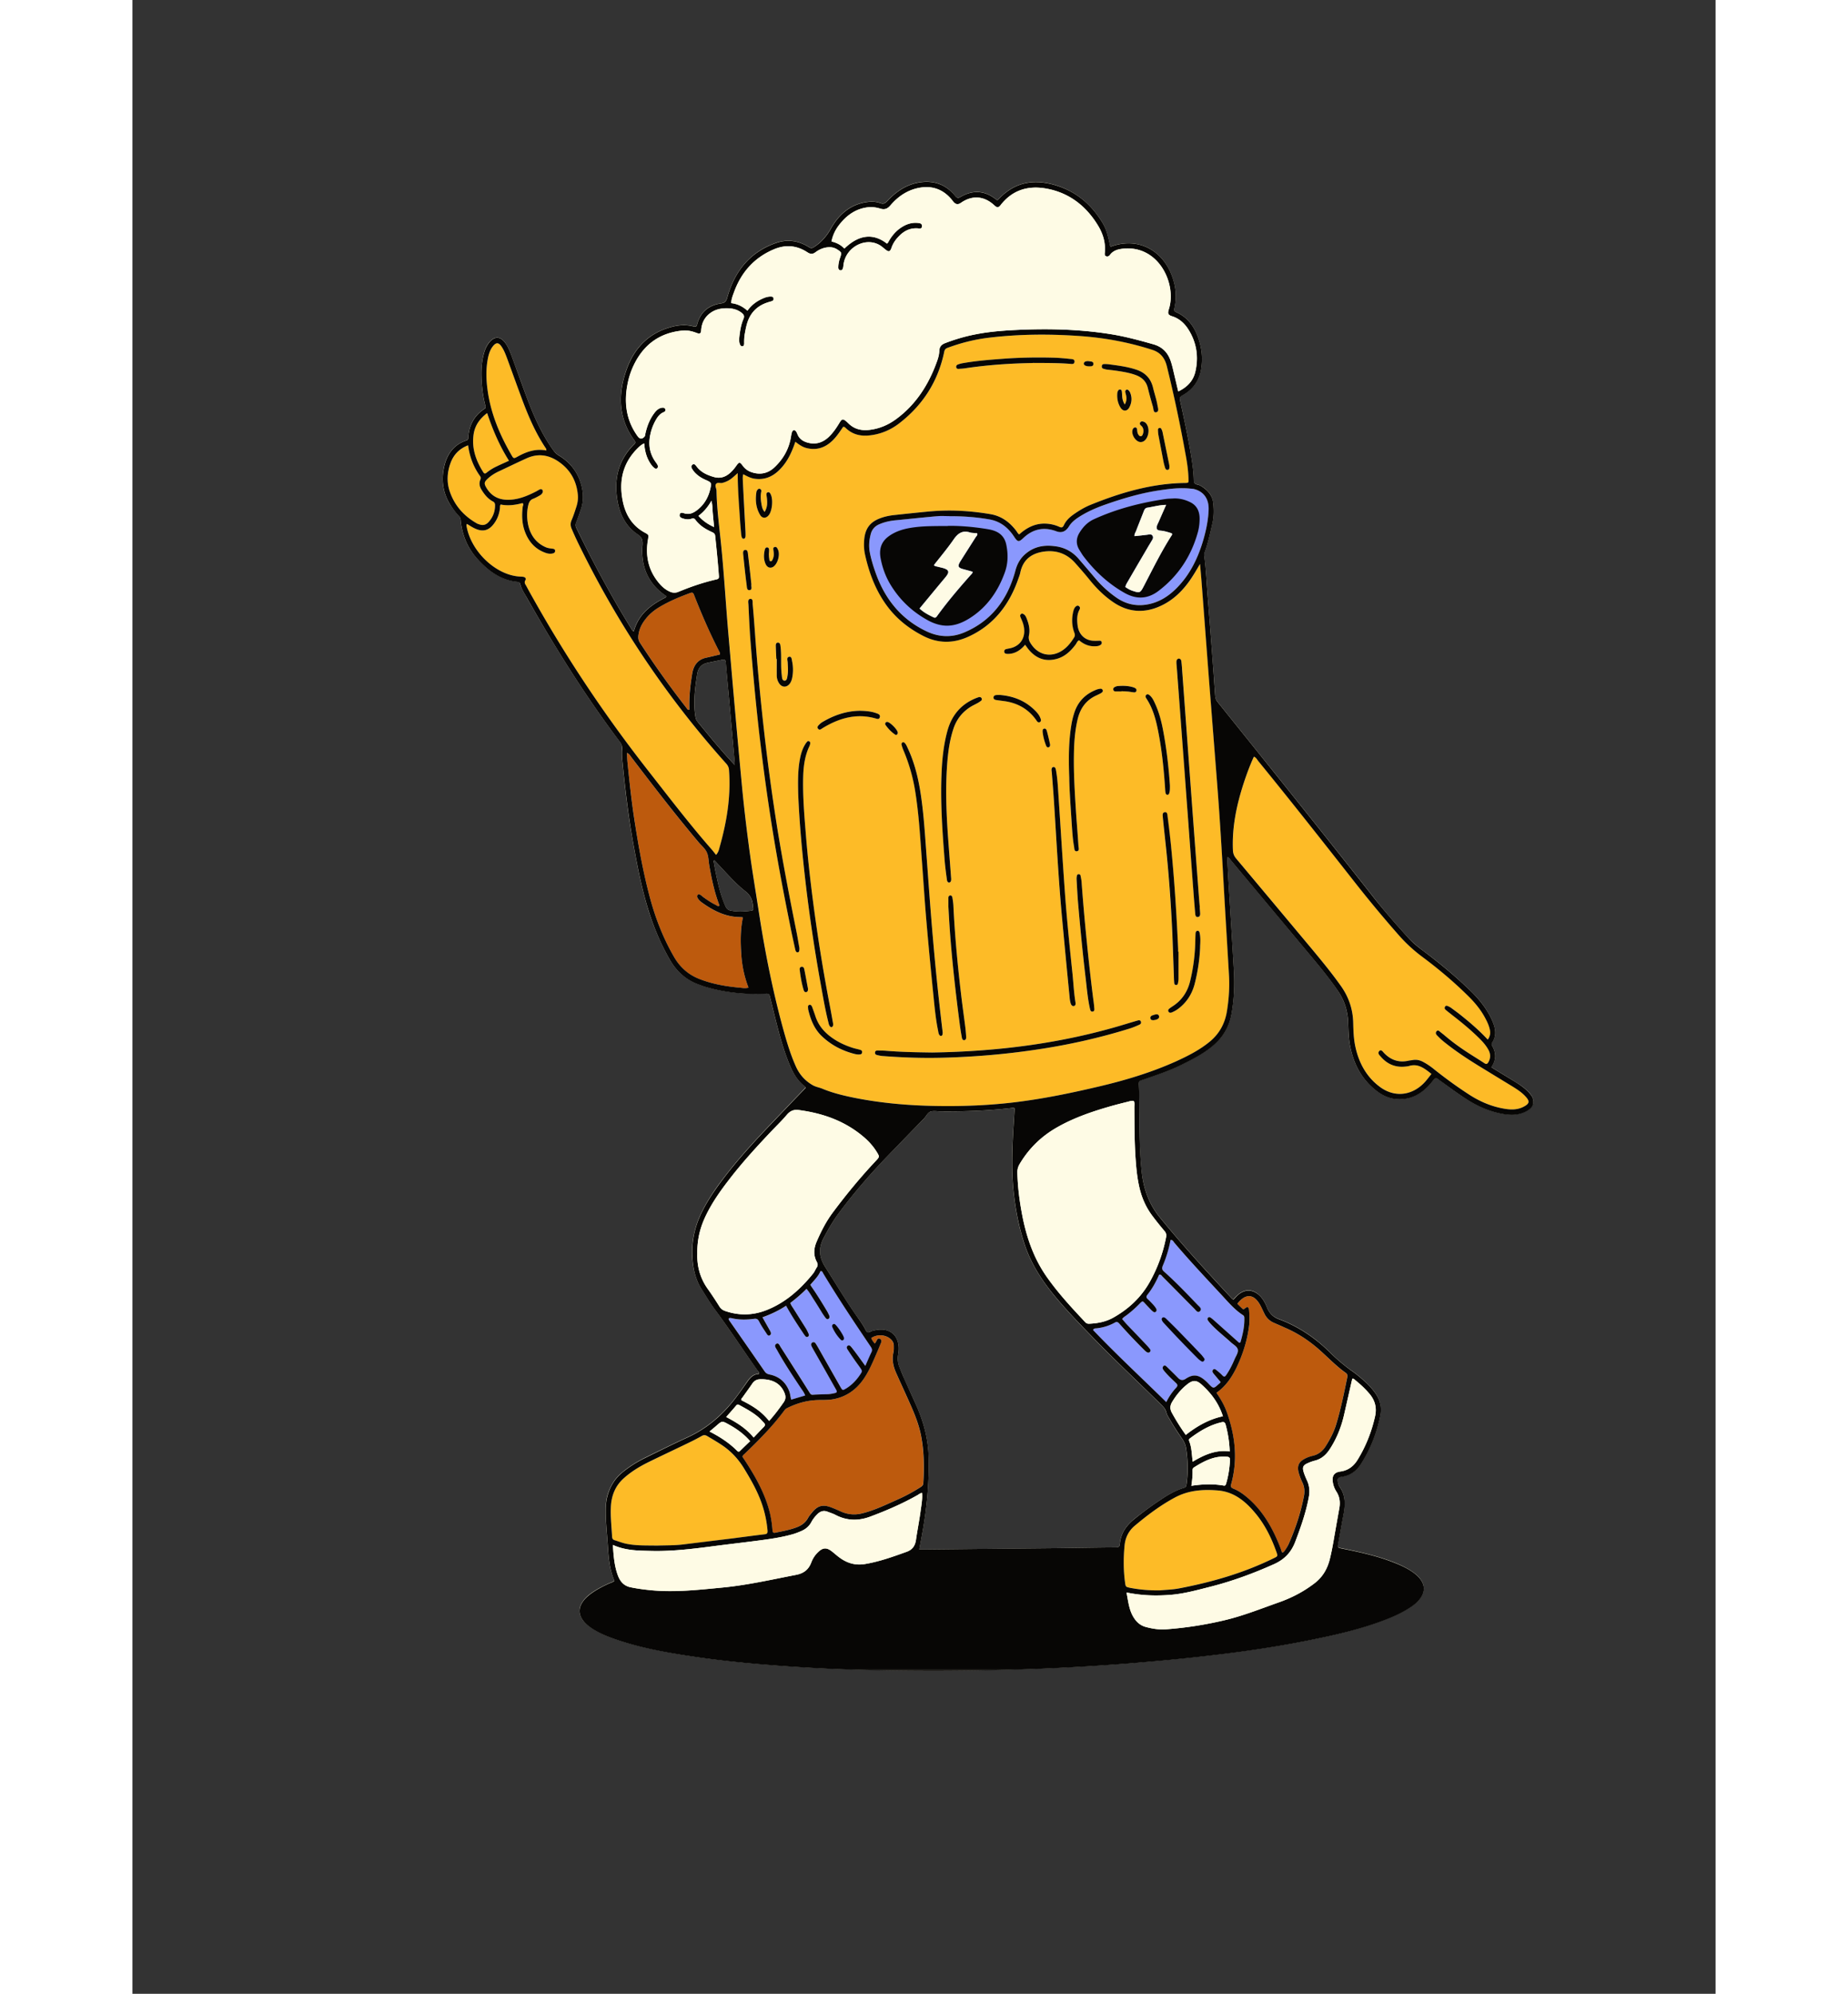 <svg xmlns="http://www.w3.org/2000/svg" width="1817" height="1960" fill="none" viewBox="672 725 436 549">
  <rect x="672" y="725" width="436" height="549" fill="#333333" stroke="none"/>
  <mask id="a" width="303" height="412" x="756" y="774" maskUnits="userSpaceOnUse" style="mask-type:luminance">
    <path fill="#fff" d="M756.932 774.016h301.618v411.604H756.932V774.016Z" />
  </mask>
  <g mask="url(#a)">
    <path fill="#FEFBE5" d="M1056.68 1025.88c-1.06-1.17-2.33-2.05-3.62-2.84-2.23-1.39-4.46-2.74-6.83-4.19 1.38-2 1.38-3.94.23-5.88-.27-.45-.13-.71.09-1.08.91-1.41.91-2.92.44-4.49-.36-1.21-.91-2.33-1.53-3.39-1.24-2.16-2.79-4.042-4.53-5.757-4.28-4.247-8.88-8.045-13.64-11.597-1.46-1.103-2.86-2.266-4.11-3.634-3.24-3.573-6.42-7.207-9.41-11.025-14.194-18.028-28.598-35.893-42.963-53.778-.436-.551-.587-1.102-.625-1.756-.151-2.082-.284-4.144-.435-6.206-.549-7.064-1.06-14.108-1.628-21.152-.303-3.716-.454-7.472-.965-11.168a1.506 1.506 0 0 1 .057-.714c.984-2.634 1.571-5.37 2.195-8.126.435-1.879.454-3.675.246-5.533-.208-2.001-1.268-3.308-2.725-4.349-.549-.388-1.155-.735-1.779-.857-.739-.123-.871-.552-.871-1.246-.019-1.735-.227-3.43-.492-5.124-.814-5.493-2.006-10.903-3.161-16.293-.303-1.368-.284-1.368.871-2.042 2.555-1.51 4.22-3.736 4.788-6.88.398-2.164.36-4.328-.132-6.472-.947-4.206-2.858-7.677-6.757-9.392-.625-.265-.549-.653-.436-1.184.474-2.144.493-4.308 0-6.452-2.006-8.861-9.539-13.332-17.45-10.392-.057.021-.152-.061-.227-.081-.833-3.941-1.25-5.166-2.707-7.391-2.953-4.512-6.908-7.636-11.792-9.249-5.962-1.96-11.526-1.368-16.201 3.614-.398.428-.606.224-.947-.041-3.028-2.328-6.208-2.47-9.463-.592-.681.388-1.022.469-1.609-.245-2.498-3.083-5.735-4.247-9.445-3.757-3.615.47-6.605 2.389-9.16 5.104-.625.674-1.098.98-2.007.654-1.097-.409-2.271-.47-3.444-.327-4.562.572-7.855 3.226-10.183 7.391-1.155 2.082-2.782 3.879-4.694 5.084-.511.326-.833.285-1.363-.041-2.839-1.777-5.867-2.246-9.009-1.144-6.927 2.41-11.356 7.555-13.438 15.007-.341 1.225-.776 1.51-1.798 1.674-3.218.469-5.565 2.225-6.492 5.737-.19.674-.492.735-1.022.572-1.798-.47-3.596-.429-5.413 0-6.379 1.47-10.808 5.492-13.098 12.107-2.385 6.839-2.101 13.373 2.252 19.314.473.633.095.857-.246 1.184-3.937 4.022-5.375 8.983-4.542 14.72.605 4.125 2.252 7.657 5.602 9.882 1.23.817 1.495 1.613 1.382 3.083-.454 6.023 1.703 10.719 6.492 13.924.094.061.113.123-.057.409-3.842 1.919-7.438 4.41-8.801 9.289-.379 0-.454-.286-.568-.469-5.602-9.025-10.656-18.396-15.293-28.033-.284-.551-.227-.959 0-1.531.53-1.225.946-2.511 1.363-3.797.587-1.879.605-3.757.189-5.676-.871-4.063-3.142-6.921-6.435-8.922-.568-.347-1.022-.797-1.439-1.368-3.179-4.431-5.394-9.433-7.324-14.598-1.42-3.838-2.802-7.697-4.221-11.535-.416-1.185-.909-2.328-1.628-3.349-1.363-1.96-3.047-2.001-4.542-.122-.701.898-1.136 1.96-1.439 3.083-.814 3.123-.719 6.308-.416 9.493.17 1.593.454 3.185.87 4.737.095.368.133.612-.246.878-2.744 1.797-4.277 4.43-4.447 7.922-.038.469-.152.653-.606.816-3.161 1.062-5.129 3.471-5.981 6.84-.965 3.899-.473 7.615 1.703 10.984a25.038 25.038 0 0 0 2.253 2.899c.265.286.454.551.492 1.021.378 4.267 1.968 7.983 4.788 11.005 2.991 3.225 6.417 5.696 10.789 6.104.416.041.719.143.833.633.34 1.348 1.097 2.45 1.741 3.614 7.836 13.842 16.22 27.256 25.722 39.853.416.551.662 1.103.587 1.879-.076 1.163 0 2.347.113 3.491.719 7.574 1.628 15.149 2.991 22.642 1.097 6.186 2.309 12.352 4.164 18.354 1.495 4.758 3.425 9.27 5.867 13.557 1.893 3.308 4.505 5.615 7.911 6.84.606.224 1.231.469 1.855.653 5.357 1.572 10.808 2.164 16.353 1.899 1.249-.061 1.249-.082 1.571 1.225.682 2.736 1.344 5.476 2.044 8.186.928 3.55 1.969 7.04 3.388 10.41.947 2.23 2.158 4.27 4.07 5.68.094.08.151.22.246.39-3.199 3.35-6.379 6.67-9.577 10.02-4.392 4.62-8.707 9.29-12.625 14.4-2.29 2.94-4.429 6-6.151 9.37-2.006 3.88-3.047 8-2.877 12.47.151 3.29.776 6.39 2.536 9.15 1.212 1.92 2.366 3.88 3.71 5.69 4.069 5.48 7.798 11.23 11.754 16.79.17.26.53.47.302.96-1.381 0-2.29.87-3.085 2-1.06 1.53-2.138 3.06-3.255 4.55-3.634 4.74-7.968 8.47-13.249 10.88-3.937 1.82-7.836 3.74-11.735 5.66-2.252 1.12-4.391 2.47-6.359 4.1-1.988 1.66-3.294 3.82-4.013 6.41-.341 1.29-.435 2.57-.435 3.9-.019 3.35.378 6.66.587 9.99.208 3.22.492 6.45 1.798 9.43-.474.43-1.022.55-1.533.77-1.723.8-3.407 1.64-4.959 2.78-.89.65-1.704 1.41-2.328 2.37-1.079 1.67-1.041 3.29.094 4.9.719 1.02 1.666 1.75 2.688 2.39 1.855 1.2 3.842 2.04 5.886 2.75 6.909 2.41 14.025 3.7 21.18 4.8 8.403 1.29 16.864 2.08 25.324 2.7 8.706.63 17.432 1.02 26.157 1.2 23.3.45 46.561-.1 69.803-1.96 7.268-.59 14.499-1.28 21.729-2.12 9.842-1.17 19.627-2.59 29.337-4.62 6.32-1.3 12.59-2.83 18.66-5.12 2.39-.9 4.71-1.92 6.89-3.33.93-.59 1.8-1.26 2.56-2.1 1.96-2.23 1.91-4.49-.17-6.6-.65-.65-1.39-1.18-2.16-1.67-1.38-.86-2.84-1.53-4.32-2.12-4.71-1.86-9.59-2.92-14.5-3.92-1.24-.25-1.24-.23-.98-1.64.49-2.57.95-5.14 1.44-7.71.49-2.66.6-5.23-1.02-7.54-.25-.37-.4-.81-.5-1.24-.26-1.13-.05-1.43 1.03-1.6 2.25-.34 4.05-1.53 5.32-3.53 2.53-4 4.27-8.39 5.26-13.13.51-2.45-.04-4.59-1.42-6.51-.68-.92-1.42-1.75-2.24-2.53a33.987 33.987 0 0 0-3.97-3.33 48.312 48.312 0 0 1-6.08-5.1c-4.141-4.13-8.816-7.27-14.135-9.25-1.627-.59-2.725-1.66-3.369-3.35-.435-1.12-1.022-2.16-1.854-3.02-1.912-1.98-4.278-2.04-6.265-.16-.379.34-.738.73-1.117 1.14-.189-.16-.341-.29-.473-.41-6.776-7.27-13.495-14.56-19.798-22.29-2.99-3.68-4.486-7.97-4.978-12.77-.53-5.08-.586-10.18-.624-15.29-.019-2.73-.019-5.45-.114-8.18-.057-1.47.038-1.27 1.079-1.62 3.596-1.24 7.211-2.43 10.656-4.12 3.009-1.49 6-3.04 8.631-5.25 2.706-2.24 4.448-5.08 5.129-8.74.719-3.94.889-7.919.662-11.92-.492-8.432-1.022-16.844-1.533-25.276-.113-2.001-.227-3.981-.322-6.003.455.041.606.388.814.633 7.514 8.984 15.047 17.967 22.543 26.991 2.479 2.96 4.918 5.941 7.118 9.167 1.76 2.598 2.72 5.468 2.86 8.698.07 2.12.09 4.25.49 6.35 1 5.33 3.41 9.68 7.61 12.76 1.64 1.22 3.46 1.96 5.49 2.04 4.05.19 7.17-1.75 9.71-5.02.77-1 .73-1 1.79-.25 2.54 1.88 5.08 3.8 7.74 5.46 3.01 1.87 6.21 3.26 9.64 3.87 2.23.39 4.47.43 6.59-.71 2.38-1.29 2.66-3.04.77-5.12l.04.06ZM827.718 923.834a2.665 2.665 0 0 1-.606-1.286c-.738-4.002-.17-7.943.417-11.883.265-1.756 1.211-2.797 2.801-3.144 1.382-.306 2.763-.551 4.126-.858.644-.122.909.041.984.817.227 3.022.53 6.023.795 9.045l1.647 18.375c.019.143 0 .306 0 .735-3.672-3.88-6.909-7.84-10.145-11.801h-.019Zm14.668 51.94c-1.854.245-3.69.347-5.545-.021-.795-.143-1.23-.53-1.571-1.286-1.306-2.919-1.987-6.064-2.631-9.208-.227-1.061-.416-2.164-.606-3.246.076-.041.152-.082.228-.143.624.674 1.249 1.348 1.873 2.001 2.12 2.266 4.202 4.614 6.606 6.492 1.4 1.082 2.025 2.328 2.12 4.043.019.204.056.408.094.592.114.531-.094.715-.568.776Zm100.409 175.296c-5.224.06-10.448.14-15.672.21-12.265.14-24.529.26-36.813.38h-1.628c.398-2.22.833-4.37 1.174-6.53 1.022-6.23 1.571-12.49 1.4-18.84-.113-4.95-1.306-9.56-3.255-13.99-1.117-2.55-2.309-5.06-3.445-7.62-.473-1.1-.927-2.2-1.363-3.3-.454-1.17-.511-2.33-.303-3.58.776-4.51-1.873-7.35-6.094-6.57-.549.12-1.117.22-1.609.47-.587.33-.908.24-1.211-.39-.738-1.47-1.704-2.77-2.65-4.1-3.028-4.35-5.754-8.94-8.593-13.44-1.684-2.63-1.855-5.06-.378-7.88 1.306-2.51 2.725-4.92 4.391-7.16 4.22-5.62 8.801-10.86 13.627-15.85 3.18-3.28 6.36-6.55 9.539-9.8.682-.69 1.079-1.79 1.988-2.04.833-.22 1.76-.02 2.65-.02 6.492.06 12.965-.16 19.419-.92.321-.02.643-.16.984.08-.133 2.23-.284 4.5-.416 6.74-.284 5.37-.436 10.7.113 16.05.53 5.14 1.495 10.17 3.161 15.03 1.779 5.18 4.694 9.61 8.063 13.74 3.293 4 6.87 7.69 10.448 11.39 6.151 6.35 12.586 12.35 18.87 18.54.7.67 1.306 1.28 1.571 2.35.151.65.587 1.24.927 1.85.985 1.76 2.101 3.45 3.256 5.11.605.85 1.079 1.77 1.23 2.86.492 3.3.568 6.63.095 9.96-.076.53-.227.75-.72.9-2.309.69-4.391 1.92-6.416 3.28a103.48 103.48 0 0 0-7.192 5.25c-2.177 1.76-3.767 3.92-4.032 6.96-.075.86-.511.88-1.116.88Z" />
  </g>
  <path fill="#8A98FD" d="M955.931 1087.72c-.379.1-.568.37-.436.77.095.27.284.51.473.74 3.142 3.39 6.322 6.72 9.578 9.96.265.27.605.47.927.68.227.12.454.04.625-.17.17-.2.208-.47.037-.69-.283-.39-.567-.78-.908-1.14-2.158-2.23-4.297-4.48-6.473-6.7-.965-1-1.969-1.98-2.972-2.96-.246-.25-.492-.47-.851-.49Zm-87.972 5.71c-.038-.67-2.025-3.63-2.593-3.83-.208-.09-.36-.02-.511.12-.19.18-.209.45-.114.69a11.63 11.63 0 0 0 2.366 3.49c.17.19.435.19.644.05.17-.11.208-.31.208-.54v.02Z" />
  <path fill="#8A98FD" d="M971.679 1105.52c-.113.29-.473.55-.794.84-1.098.98-1.269.96-2.31-.1-.435-.45-.87-.9-1.362-1.31-1.798-1.49-3.256-1.55-5.149-.29-.738.51-1.419.43-2.063-.2-1.003-.98-1.987-1.98-2.99-2.96-.303-.29-.662-.72-1.079-.31-.473.47-.076.92.227 1.31.928 1.2 2.044 2.2 3.142 3.23.53.51.644.85.095 1.45a16.33 16.33 0 0 0-2.688 3.89c-6.776-6.65-13.646-13.04-20.157-19.86.227-.47.605-.41.889-.45 1.78-.16 3.483-.69 5.073-1.57.587-.31.889-.17 1.306.3 2.082 2.37 4.258 4.68 6.492 6.93.378.36.719.77 1.211.98.303.12.549.06.738-.23.171-.22.133-.49-.038-.69-.283-.39-.605-.76-.946-1.11-1.798-1.89-3.615-3.79-5.432-5.69-.435-.45-.814-.94-1.268-1.49.378-.57.946-.82 1.419-1.19a39.74 39.74 0 0 0 3.464-3.08c.719-.75.719-.73 1.401 0 .567.61 1.135 1.21 1.703 1.8.17.18.36.32.549.47.246.18.511.22.757-.04.246-.27.189-.56.038-.84-.341-.61-.814-1.08-1.287-1.57-.303-.33-.606-.64-.928-.92-.454-.41-.605-.76-.132-1.37 1.306-1.65 2.328-3.51 3.18-5.45.511-.12.7.28.965.55 2.896 2.92 5.792 5.86 8.706 8.78.436.45.985 1.35 1.59.71.644-.67-.208-1.26-.643-1.69-2.991-3.12-5.962-6.27-9.18-9.11-.624-.55-.757-.96-.416-1.77.946-2.25 1.684-4.58 2.12-7.01.586-.08.776.41 1.041.72 4.164 4.92 8.555 9.57 12.927 14.29 1.874 2.02 3.672 4.19 5.981 5.68.397.26.359.65.378 1.04.019 2.26-.492 4.41-1.079 6.47-.359.2-.492-.06-.662-.2-2.233-1.98-4.467-3.97-6.7-5.97a7.363 7.363 0 0 0-.89-.71c-.208-.14-.454-.16-.643.04-.19.2-.227.47-.095.69.208.33.454.64.719.92 1.742 1.92 3.767 3.47 5.66 5.21.662.61 1.684 1.14 1.873 1.9.227.88-.511 1.88-.889 2.8-.644 1.51-1.382 2.96-2.309 4.3-.322.47-.568.53-.985.11-.548-.54-1.154-1.03-1.741-1.52-.265-.22-.587-.4-.871-.04-.283.33-.17.68.057.94.663.8 1.325 1.57 2.025 2.41v-.02Zm-114.415 3.74c-1.344.41-2.556.77-3.805 1.16-.227-.79-.265-1.63-.549-2.37-1.041-2.59-2.877-4.04-5.375-4.55-.587-.12-1.022-.33-1.382-.86-3.217-4.65-6.454-9.29-9.671-13.92-.133-.21-.303-.41-.208-.7.302-.2.624-.06.927 0 1.987.45 3.994.41 6 .15.814-.12 1.117.14 1.476.86.568 1.08 1.287 2.1 1.95 3.14.246.37.549.86 1.003.49.416-.33.189-.86-.019-1.25-.663-1.2-1.344-2.41-2.082-3.67 2.29-.8 4.448-1.82 6.53-3.19 1.457 2.64 3.009 5.03 4.58 7.39.227.33.454.66.7.96.19.25.474.33.757.17.303-.19.284-.49.152-.78-.227-.51-.454-1.02-.738-1.47-1.136-1.84-2.309-3.67-3.445-5.51-.303-.45-.644-.88-.833-1.53 1.533-1.17 3.029-2.43 4.429-3.88.795.9 1.344 1.92 1.969 2.86.813 1.26 1.608 2.59 2.422 3.88.227.38.473.75.738 1.1.246.31.511.69.928.41.492-.31.284-.78.094-1.19-.17-.36-.359-.71-.548-1.06-1.344-2.18-2.688-4.37-4.127-6.47-.151-.2-.265-.41-.397-.63 1.022-1.25 2.177-2.31 2.763-3.76.549-.08.606.35.776.61 4.126 6.9 8.612 13.56 13.079 20.21.341.49.473.9.189 1.5-.549 1.16-1.041 2.34-1.684 3.75-.757-1.04-1.401-1.94-2.063-2.82-.587-.79-1.155-1.59-1.761-2.34-.283-.37-.662-.7-1.078-.31-.379.33-.133.76.075 1.08.625.94 1.268 1.88 1.912 2.8.454.65.927 1.27 1.382 1.92.776 1.1.776 1.1.056 2.18-1.003 1.49-2.214 2.74-3.709 3.66-1.06.65-1.079.65-1.704-.47-2.063-3.62-4.107-7.23-6.17-10.84-.189-.35-.379-.7-.606-1.02-.265-.37-.605-.49-.984-.23-.322.23-.303.61-.151.94.151.37.359.72.568 1.04 1.911 3.41 3.842 6.8 5.772 10.21.171.31.341.59.511.92.19.39.114.65-.321.75-.871.21-1.742.33-2.631.35a66.72 66.72 0 0 0-3.483.14c-.435.05-.643-.1-.889-.49-2.65-4.22-5.319-8.43-8.007-12.61-.302-.47-.605-1.33-1.211-.94-.719.47-.095 1.2.189 1.71 1.95 3.58 4.202 6.92 6.436 10.29.454.68.984 1.31 1.305 2.25l-.037-.02Zm39.748-242.144c3.691-.02 7.344.245 10.997.878 2.952.511 5.148 2.226 6.813 4.798.966 1.47 1.287 1.531 2.499.368 2.687-2.552 5.735-3.165 9.104-1.899 1.457.551 2.631.102 3.501-1.327.568-.939 1.382-1.634 2.253-2.226 2.252-1.572 4.693-2.674 7.23-3.573 5.091-1.837 10.239-3.389 15.577-4.165 2.763-.387 5.564-.755 8.365-.449.284.021.568.041.833.102 2.801.592 4.372 2.716 4.221 5.819-.133 2.736-.681 5.411-1.42 8.024-1.438 4.982-3.615 9.514-7.135 13.169-2.442 2.552-5.243 4.328-8.669 4.838-3.009.45-5.753-.224-8.271-2-2.082-1.45-3.956-3.185-5.64-5.166-1.59-1.858-3.161-3.716-4.77-5.533-1.59-1.817-3.501-2.879-5.697-3.266-3.085-.552-6.037-.307-8.668 1.837-1.496 1.225-2.423 2.818-2.972 4.798-2.139 8.065-6.719 13.883-13.987 16.966-3.52 1.491-7.098 1.348-10.599-.326-6.757-3.267-11.319-8.718-13.931-16.15-.662-1.899-1.249-3.798-1.589-5.798-.284-1.593-.114-3.124.246-4.655.321-1.327 1.097-2.287 2.328-2.818 1.533-.653 3.123-.98 4.75-1.143 3.767-.368 7.533-.756 11.281-1.103 1.117-.102 2.233-.02 3.35-.02v.02Z" />
  <path fill="#8A98FD" d="M896.52 869.811c-3.729.021-6.473 0-9.217.368-2.518.326-4.94.959-7.079 2.531-2.044 1.491-2.65 3.573-2.158 6.064.53 2.797 1.533 5.411 3.047 7.738 2.631 4.124 6.095 7.207 10.221 9.412 1.211.654 2.498 1.103 3.861 1.266 2.877.368 5.451-.694 7.817-2.246 4.41-2.919 7.4-7.166 9.255-12.372.871-2.471.928-5.002.398-7.595-.417-2.042-1.628-3.226-3.369-3.859-.492-.184-.984-.286-1.495-.368-4.07-.714-8.139-1.041-11.281-.959v.02Zm62.099-7.554c-.663.041-1.325.041-1.968.123-6.814.98-13.458 2.674-19.817 5.573-1.723.776-2.972 2.063-3.975 3.675-1.022 1.654-1.041 3.288.019 4.921.341.551.663 1.123 1.041 1.613 3.18 4.185 6.927 7.636 11.375 10.126 3.18 1.777 6.284 1.675 9.256-.551 5.299-4.022 8.952-9.371 10.845-16.088.359-1.266.53-2.552.511-3.879-.019-2.205-.89-3.737-2.801-4.594-1.439-.674-2.934-1-4.486-.919Z" />
  <path fill="#BD5A0D" d="M876.456 1094.97c-.455-.51-.776-.98-1.004-1.56 1.704-1.12 4.051-.93 5.451.41.474.47.757 1.02.757 1.72 0 .61.038 1.24-.094 1.82-.454 1.93-.095 3.71.643 5.45 1.344 3.06 2.745 6.08 4.108 9.12 1.249 2.84 2.384 5.72 2.933 8.82.738 4.19.795 8.43.511 12.68-.038.63-.397.84-.795 1.1a47.768 47.768 0 0 1-6.265 3.37c-3.198 1.41-6.34 2.96-9.728 3.8-2.025.51-3.975.35-5.886-.51-.909-.41-1.817-.82-2.745-1.16-2.309-.86-3.747-.43-5.356 1.61-.322.41-.663.84-.928 1.31-.776 1.38-1.93 2.16-3.293 2.65-1.855.69-3.804 1.02-5.716 1.43-.53.12-.738-.04-.795-.67-.113-1.56-.322-3.09-.7-4.62-1.268-5.33-3.861-9.94-6.738-14.37-.265-.41-.549-.82-.814-1.21.019-.45.341-.61.568-.83 3.88-3.74 7.684-7.54 10.921-11.95.189-.22.359-.43.624-.57 2.915-1.49 5.962-2.31 9.18-2.31 1.306 0 2.612 0 3.918-.26 3.463-.7 6.208-2.64 8.271-5.72 1.249-1.86 2.158-3.9 3.047-5.96.454-1.04.928-2.1 1.344-3.16.208-.58.757-1.29 0-1.74-.7-.39-.908.45-1.192.92l-.246.39h.019Zm94.087 13.53c2.536-1.77 4.164-4.16 5.451-6.82 1.741-3.55 2.934-7.31 3.501-11.27.209-1.51.133-3.04.019-4.55-.075-1.02-.454-1.18-1.211-.55-.322.28-.473.18-.681 0-.455-.43-.89-.86-1.325-1.29 2.233-2.96 4.561-2.79 6.284.35.416.73.757 1.53 1.116 2.29.549 1.16 1.382 2.02 2.518 2.51 1.116.51 2.233 1 3.35 1.49 3.35 1.47 6.416 3.45 9.217 5.94 2.458 2.16 4.718 4.59 7.378 6.47.42.29.51.59.4 1.14-.91 4.44-1.78 8.87-3.12 13.17-.63 2.05-1.61 3.86-2.69 5.64-.889 1.47-2.044 2.45-3.652 2.84-.814.2-1.609.47-2.366.87-1.571.88-2.063 2.05-1.514 3.88.265.9.605 1.8 1.003 2.66.549 1.18.662 2.41.397 3.67-.889 4.62-2.347 9.05-4.239 13.27-.228.55-.568 1.04-.871 1.56-.189.28-.379.57-.795.75-.246-.24-.303-.63-.454-.98-1.912-5.06-4.41-9.68-8.271-13.31-1.458-1.37-2.972-2.61-4.808-3.33-.587-.22-.776-.51-.587-1.22 1.855-6.66 1.117-13.17-1.116-19.58-.701-1.98-1.704-3.8-2.934-5.58v-.02ZM840.134 977.611c-.719 3.389-.681 6.656-.473 9.943.208 3.226.833 6.37 2.025 9.412-.946.266-1.741.061-2.517 0-3.71-.367-7.381-.98-10.94-2.348-3.028-1.163-5.356-3.164-7.059-6.104-2.84-4.921-4.94-10.188-6.474-15.721-2.006-7.309-3.331-14.802-4.466-22.316-.795-5.185-1.363-10.392-1.893-15.618-.076-.797-.095-1.593-.151-2.532.662.265.889.776 1.192 1.164 6.057 7.901 12.094 15.782 18.473 23.356.795.94 1.817 1.736 2.328 2.818.492 1.062.473 2.409.681 3.655.663 3.756 1.439 7.492 2.82 11.045-.359.347-.643 0-.908-.123-1.287-.612-2.48-1.408-3.615-2.286-.227-.164-.454-.347-.682-.511-.246-.183-.511-.306-.757-.04-.303.306-.208.653 0 .959.322.511.757.898 1.212 1.246 3.198 2.286 6.605 3.94 10.542 3.94.17 0 .36.041.662.082v-.021Zm-6.377-72.377c-1.325.306-2.593.592-3.862.899-2.119.49-3.331 1.98-3.709 4.205-.53 3.042-.89 6.085-.833 9.188v.878c-.473.163-.587-.266-.776-.511-4.543-5.778-8.801-11.78-12.833-17.987-.416-.633-.492-1.204-.397-1.96.208-1.776.965-3.246 2.025-4.573 1.098-1.388 2.461-2.45 3.937-3.328 2.631-1.552 5.413-2.715 8.252-3.736.511-.204.833-.245 1.079.408 2.063 5.37 4.372 10.596 6.984 15.68.114.225.208.449.114.817l.019.02Z" />
  <path fill="#FDBB27" d="M838.735 855.234c0 4.471.341 8.636.606 12.821.076 1.307.208 2.614.322 3.92.019.245.057.511.132.735.076.327.228.633.53.633.398 0 .53-.388.549-.755a8.225 8.225 0 0 0-.019-1.368c-.227-4.594-.473-9.167-.719-13.761-.019-.592-.076-1.184.114-1.878 1.078.551 2.082 1.082 3.198 1.245 2.574.327 4.789-.49 6.682-2.368 1.949-1.94 3.255-4.206 4.466-7.84.909.735 1.836 1.409 2.953 1.695 2.801.755 5.243 0 7.363-2.083 1.116-1.102 1.987-2.409 2.839-3.716.416-.041.624.266.87.49 1.874 1.715 4.07 2.124 6.436 1.858 2.99-.327 5.734-1.449 8.157-3.328 6.341-4.9 10.656-11.351 12.378-19.681.133-.674.455-.899.947-1.083 3.634-1.347 7.343-2.307 11.167-2.756 8.176-1 16.391-1.082 24.586-.551 7.003.47 13.893 1.674 20.631 3.859 2.195.714 3.425 2.205 3.993 4.573a406.537 406.537 0 0 1 5.186 24.337c.379 2.184.701 4.389.757 6.615.038 1.102.038 1.123-.908 1.123-9.085.122-17.678 2.613-26.12 6.063-1.608.654-3.123 1.572-4.58 2.593-1.098.776-2.101 1.674-2.707 2.981-.302.633-.643.735-1.23.47-1.381-.654-2.839-.939-4.353-.899-2.593.062-4.77 1.205-6.719 2.981-.398-.245-.568-.694-.814-1.021-1.855-2.429-4.126-4.063-7.041-4.553-5.602-.959-11.243-1.265-16.883-.755-3.255.286-6.511.653-9.747 1-1.306.143-2.593.388-3.824.858-2.895 1.102-4.22 2.981-4.41 6.288-.056 1.266 0 2.532.265 3.757 1.212 5.472 3.218 10.555 6.644 14.863 2.593 3.267 5.792 5.656 9.388 7.493 4.145 2.124 8.328 2.083 12.473.184 6.794-3.083 11.242-8.616 13.779-16.048.17-.51.359-1.041.473-1.592.776-3.614 3.142-5.247 6.284-5.717 3.35-.531 6.359.347 8.82 3.104a175.366 175.366 0 0 1 4.296 4.981c1.798 2.205 3.823 4.186 6.113 5.758 4.145 2.858 8.574 3.164 13.098 1.102 3.729-1.715 6.549-4.593 8.839-8.146.643-1.041 1.249-2.103 2.044-3.45.151 1.755.284 3.205.398 4.634.738 9.616 1.457 19.233 2.214 28.849.681 8.922 1.382 17.824 2.082 26.725.795 10.127 1.382 20.254 1.968 30.401.417 7.615.909 15.231 1.325 22.846.171 3.205-.057 6.37-.53 9.51-.549 3.52-2.082 6.33-4.694 8.5-2.877 2.41-6.132 4.04-9.444 5.53-6.833 3.06-13.912 5.19-21.123 6.9-6.662 1.55-13.343 2.96-20.081 3.94-8.215 1.17-16.467 1.57-24.719 1.43-7.533-.14-15.009-.75-22.41-2.24-3.085-.62-6.132-1.31-9.066-2.54-.852-.34-1.76-.47-2.612-.96-2.025-1.2-3.577-2.87-4.599-5.12-1.533-3.43-2.593-7.02-3.596-10.66-2.783-10.227-4.865-20.64-6.473-31.154-1.004-6.431-2.082-12.822-2.934-19.273a451.934 451.934 0 0 1-1.836-15.946 3570.44 3570.44 0 0 1-1.836-20.049c-.625-6.942-1.192-13.883-1.817-20.825-.814-9.065-1.268-18.15-2.252-27.175-.473-4.471-1.022-8.922-1.098-13.434-.019-.653-.53-1.368-.151-1.899.397-.53 1.154-.142 1.741-.306a6.876 6.876 0 0 0 2.877-1.47c.378-.347.776-.714 1.381-1.266l-.019.021Zm16.959 130.809c-.227-1.327-.492-2.919-.814-4.491-1.874-9.31-3.672-18.641-5.186-28.053a570.938 570.938 0 0 1-3.993-29.522c-.871-7.983-1.628-15.966-2.196-23.969-.208-2.859-.416-5.738-.681-8.596-.038-.551.151-1.511-.587-1.49-.852 0-.625.959-.587 1.551.171 3.553.341 7.085.606 10.597a646.84 646.84 0 0 0 2.404 25.01 629.776 629.776 0 0 0 2.952 22.193c1.552 10.147 3.445 20.253 5.47 30.319.473 2.307.984 4.614 1.495 6.921.076.367.265.837.739.694.397-.102.378-.531.378-1.164Zm36.51 28.767c-4.466-.04-8.649-.14-12.851-.49-.644-.04-1.287-.04-1.95-.06-.378 0-.813-.02-.889.51-.076.63.397.71.814.8.359.08.738.16 1.098.2 5.64.43 11.28.63 16.92.47 8.631-.22 17.224-.96 25.779-2.25 8.65-1.28 17.167-3.18 25.552-5.79.851-.27 1.665-.62 2.498-.98.341-.15.719-.41.568-.88-.171-.51-.587-.43-.965-.33-1.079.31-2.158.63-3.218.96-17.545 5.37-35.469 7.55-53.374 7.84h.018Zm2.953-5.63c-.227-1.86-.435-3.68-.643-5.48a819.254 819.254 0 0 1-2.063-20.495c-.72-8.187-1.269-16.394-1.874-24.602-.398-5.451-.757-10.882-1.666-16.251-.662-3.941-1.684-7.759-3.369-11.352-.227-.49-.435-1.021-.814-1.409-.189-.183-.378-.286-.624-.163-.246.122-.322.408-.265.633.132.49.284.959.473 1.429a48.413 48.413 0 0 1 3.236 11.086c1.098 6.677 1.439 13.434 1.95 20.172.397 5.39.738 10.78 1.211 16.17.568 6.635 1.212 13.271 1.874 19.886.341 3.366.644 6.736 1.306 10.046.076.41.114.82.379 1.14.113.15.246.29.454.25a.486.486 0 0 0 .397-.39c.057-.25.038-.49.057-.69l-.019.02Zm-39.804-65.542c.341 8.085 1.06 16.129 2.007 24.153a438.606 438.606 0 0 0 4.107 27.685c.662 3.654 1.268 7.334 2.177 10.944.113.43.17.9.492 1.22.321.33.605.23.776-.16.17-.35.037-.69-.019-1.04-.246-1.39-.492-2.78-.757-4.17-1.817-9.55-3.407-19.146-4.656-28.783-.852-6.513-1.571-13.026-2.082-19.579-.417-5.084-.814-10.168-.663-15.272.095-2.797.473-5.553 1.666-8.085.132-.245.208-.551.265-.837a.562.562 0 0 0-.322-.613c-.189-.081-.379-.061-.511.102a5.185 5.185 0 0 0-.606.837c-.681 1.164-1.079 2.45-1.363 3.778-.643 3.246-.586 6.533-.511 9.82Zm110.572 31.237h.038a170.665 170.665 0 0 1-.265-3.164c-.757-10.066-1.495-20.131-2.233-30.196-.795-10.719-1.571-21.438-2.366-32.157a45.85 45.85 0 0 0-.227-2.266c-.057-.449-.303-.776-.738-.694-.36.041-.549.367-.587.755a3.08 3.08 0 0 0 0 .592l.284 3.941c.53 7.084 1.079 14.189 1.609 21.274.397 5.451.795 10.882 1.192 16.313.53 7.248 1.079 14.516 1.628 21.744.132 1.817.284 3.634.416 5.431.057.51.114 1.122.738 1.082.701-.041.663-.695.625-1.266-.038-.449-.076-.899-.114-1.368v-.021Zm-40.806-37.709c.038.245.075.49.075.735.209 2.715.436 5.431.625 8.167.7 10.82 1.249 21.662 2.252 32.462l2.044 21.376c.057.514.152 1.004.322 1.474.133.38.417.73.852.63.435-.12.511-.53.435-.96-.473-2.9-.605-5.819-.908-8.739-.814-7.513-1.552-15.047-2.101-22.601-.644-9.065-1.174-18.13-1.779-27.195-.114-1.858-.265-3.716-.606-5.553-.076-.388-.227-.837-.719-.756-.454.062-.492.511-.492.939v.021Zm-19.912-20.233c-.189.061-.492.143-.795.265-3.974 1.593-6.662 4.512-7.911 8.943-1.136 3.981-1.514 8.105-1.685 12.25-.283 7.962.265 15.864.909 23.765.132 1.715.378 3.409.587 5.124.038.348.227.756.586.735.474 0 .568-.449.587-.877 0-.184-.019-.388-.038-.613-.265-3.614-.549-7.248-.795-10.862-.53-7.166-.795-14.332-.151-21.498.246-2.859.681-5.697 1.59-8.432.852-2.593 2.385-4.553 4.542-5.962.663-.429 1.401-.776 2.12-1.164.322-.184.644-.388.946-.612.19-.164.303-.409.209-.674-.095-.245-.284-.388-.701-.388Zm12.663-14.414c.416.551.719 1.021 1.06 1.429 2.157 2.552 4.807 3.328 7.873 2.389 2.12-.633 3.672-2.103 5.016-3.941.284-.367.397-.918.946-1.082 1.306 1.144 2.801 1.736 4.524 1.634.416-.021.833-.062 1.211-.286.322-.184.549-.429.454-.837-.075-.327-.359-.429-.662-.429-.511.02-1.022.061-1.533.041-2.423-.082-4.145-1.777-4.448-4.349-.17-1.47-.189-2.92.549-4.267.189-.347.17-.694-.152-.939-.321-.245-.624-.123-.889.122-.379.347-.549.817-.681 1.307-.474 1.96-.436 3.899.246 5.798.17.49.283.899-.019 1.409-1.041 1.715-2.291 3.185-4.051 4.042-2.971 1.47-6.056.511-7.892-2.368-.455-.694-.682-1.368-.492-2.266.359-1.695-.076-3.308-.72-4.839-.151-.367-.359-.714-.7-.939-.246-.163-.511-.286-.776-.061-.246.204-.284.49-.151.816.246.592.53 1.164.738 1.797 1.06 3.389-.492 6.186-3.767 6.84-.322.061-.643.122-.946.204-.303.081-.511.286-.492.633 0 .449.284.612.643.653.511.061 1.003 0 1.533-.122 1.42-.327 2.537-1.164 3.597-2.389h-.019Zm12.132 36.627c.038 3.492.397 8.085.681 12.659.152 2.123.284 4.226.644 6.308.094.511.019 1.327.719 1.287.852-.082.53-.94.492-1.47-.189-2.961-.435-5.942-.643-8.902-.341-5.39-.701-10.78-.606-16.19.038-3.226.284-6.452.984-9.617.719-3.226 2.423-5.492 5.262-6.758.416-.204.852-.408 1.249-.633.303-.183.587-.408.416-.837-.132-.326-.435-.388-.719-.347a5.812 5.812 0 0 0-.814.184c-2.933 1.103-5.129 3.063-6.227 6.288a22.093 22.093 0 0 0-.832 3.349c-.758 4.491-.814 9.044-.606 14.679Zm30.094 47.898h-.133c0-.286.019-.592 0-.899-.416-9.432-1.022-18.844-1.949-28.236-.265-2.654-.606-5.308-.946-7.962-.057-.531-.019-1.429-.833-1.287-.757.143-.511.96-.473 1.532.208 2.143.454 4.308.681 6.451a384.21 384.21 0 0 1 1.912 25.521c.189 4.165.321 8.371.473 12.556.019.348.019.715.076 1.062.056.266.227.429.473.47a.543.543 0 0 0 .53-.429c.094-.429.151-.898.151-1.327.019-2.491 0-4.941 0-7.432l.038-.02Zm-63.387-12.495c.133 2.246.246 4.369.398 6.472.624 8.779 1.627 17.497 2.763 26.199.151 1.14.341 2.28.549 3.43.057.4.246.83.7.75.473-.08.511-.55.492-.96-.057-.79-.113-1.61-.208-2.41-.416-3.31-.871-6.59-1.268-9.9-.928-7.922-1.666-15.864-2.044-23.847-.038-.694-.152-1.388-.265-2.082-.057-.368-.284-.694-.663-.633-.302.061-.454.347-.454.674v2.307Zm40.144 27.461c-.075-.49-.151-1.14-.227-1.8a580.985 580.985 0 0 1-1.817-16.208 663.048 663.048 0 0 1-1.438-16.272c-.038-.552-.152-1.082-.265-1.634-.057-.265-.284-.388-.53-.388-.265 0-.435.205-.492.45a4.973 4.973 0 0 0-.057 1.061c.114 1.96.189 3.92.36 5.88.624 7.289 1.325 14.557 2.176 21.805.303 2.511.511 5.023 1.06 7.476.114.53.171 1.28.814 1.18.7-.12.435-.88.398-1.53l.018-.02Zm-16.864-177.054c3.691 0 6.909 0 10.126.224.53.041 1.306.245 1.344-.592.038-.714-.7-.694-1.192-.755-1.514-.143-3.066-.306-4.599-.347-4.751-.123-9.521-.041-14.253.327-3.539.265-7.078.571-10.58 1.163a7.702 7.702 0 0 0-1.495.388c-.303.123-.568.388-.454.817.094.367.378.408.681.388a15.346 15.346 0 0 0 1.666-.143c6.378-.939 12.794-1.368 18.756-1.47ZM957.73 941.27c-.322-4.757-.871-9.78-1.798-14.741-.492-2.736-1.174-5.411-2.347-7.901-.341-.776-.719-1.532-1.344-2.103-.303-.266-.662-.511-1.003-.205-.397.327-.189.715.038 1.062 1.779 2.695 2.574 5.798 3.218 8.983 1.022 5.186 1.552 10.454 1.911 15.762.019.388.038.796.114 1.184.057.307.246.572.586.531.265-.02.379-.245.455-.49.189-.592.17-1.204.17-2.082Zm8.328 44.406c.076-1.266.151-2.532-.114-3.777-.056-.306-.208-.613-.511-.633-.397-.021-.605.286-.624.674a66.125 66.125 0 0 0-.076 1.98 53.295 53.295 0 0 1-1.382 11.086c-.757 3.165-2.422 5.514-4.996 7.164-.246.15-.492.31-.72.47-.265.21-.53.47-.283.88.208.35.511.37.851.25a6.478 6.478 0 0 0 1.628-.88c2.309-1.66 3.88-3.882 4.656-6.781.927-3.41 1.438-6.901 1.59-10.454l-.019.021Zm-25.324-160.393c-.436-.021-.53-.041-.625-.041-.435.02-1.041-.123-1.136.551-.094.817.606.735 1.06.919.133.041.284.041.417.061.889.102 1.779.204 2.649.327 1.836.285 3.691.571 5.451 1.265 1.534.613 2.65 1.654 3.086 3.43.435 1.756.908 3.492 1.419 5.227.17.592.095 1.756.984 1.47.757-.224.379-1.225.265-1.878-.265-1.634-.833-3.206-1.211-4.819-.644-2.756-2.309-4.267-4.713-5.042-2.612-.858-5.3-1.144-7.646-1.47Zm-68.8 190.097c.416-.02.927.02 1.022-.55.075-.61-.417-.71-.814-.82-.492-.16-1.003-.24-1.495-.38-2.48-.78-4.808-1.86-6.89-3.58-1.722-1.38-3.009-3.12-3.729-5.35-.246-.81-.548-1.61-.851-2.4-.114-.35-.341-.68-.72-.6-.492.11-.416.57-.397.98.019.15.038.31.057.45.681 2.74 1.703 5.23 3.71 7.17 2.555 2.47 5.564 3.98 8.857 4.88.417.1.833.14 1.25.22v-.02Zm-22.599-108.921h.094c0 1.491-.019 3.022.019 4.533 0 .714.189 1.388.53 2.001.795 1.367 2.234 1.429 3.123.163.284-.408.454-.878.549-1.368a11.02 11.02 0 0 0 .038-4.655c-.114-.551-.114-1.429-.852-1.286-.738.143-.416.98-.397 1.531.075 1.225.189 2.43-.038 3.614-.095.571-.152 1.449-.795 1.429-.738-.021-.719-.919-.795-1.531-.227-1.858-.151-3.737-.189-5.595 0-.796-.057-1.612-.152-2.409-.057-.449-.189-.98-.738-.939-.568.041-.587.572-.568 1.021l.171 3.491Zm23.147 14.231c-3.861.02-7.286 1.225-10.523 3.144-.36.224-.681.531-.984.837-.227.245-.436.592-.171.959.246.327.568.307.871.103.379-.225.738-.47 1.098-.674 4.296-2.471 8.782-3.614 13.627-2.328.53.143 1.212.531 1.439-.265.189-.756-.549-.96-1.06-1.143-1.439-.511-2.934-.593-4.297-.633Zm38.195-4.349h-.416c-.473.041-1.041.061-1.098.653-.057.674.53.715 1.003.796.776.103 1.552.184 2.347.307 3.35.551 6.17 2.103 8.29 5.022.114.164.227.347.36.49.208.225.454.368.738.204.36-.204.36-.551.246-.918-.322-.919-.908-1.634-1.571-2.287-2.801-2.777-6.17-4.022-9.88-4.267h-.019Zm-64.56-50.388c-.625-.776-.757-1.511-.89-2.246-.189-1.103-.302-2.205-.056-3.308.075-.306.019-.633-.284-.776-.36-.163-.625.041-.833.347-.076.123-.17.266-.189.409-.36 2.246-.171 4.43 1.003 6.39.624 1.041 1.722.98 2.441-.02.909-1.246 1.174-4.308.474-5.656-.038-.081-.076-.183-.133-.265-.189-.265-.416-.408-.719-.286-.246.102-.341.347-.322.613.038.388.095.796.152 1.184.113 1.204.094 2.389-.663 3.593l.019.021Zm111.481-12.516c-.019-.163-.038-.367-.076-.572-.606-2.96-1.193-5.9-1.817-8.86a3.096 3.096 0 0 0-.284-.837c-.114-.266-.341-.388-.587-.327-.246.061-.397.265-.378.551.019.449.019.919.113 1.348.454 2.49.928 4.961 1.42 7.431.094.531.246 1.062.397 1.593.133.408.379.735.833.592.397-.143.379-.531.379-.919Zm-110.326 24.092c.037-.409.056-.654.056-.899.019-.367-.019-.755-.378-.877-.473-.164-.719.245-.795.632-.322 1.348-.341 2.716.265 3.982.454.898 1.249 1.143 2.006.714 1.287-.735 2.044-3.43 1.325-4.838-.17-.348-.379-.735-.833-.654-.53.123-.416.592-.378.98.113.756.17 1.511-.133 2.226-.132.326-.246.755-.605.755-.436 0-.379-.51-.436-.817-.075-.449-.075-.898-.094-1.204Zm-4.808 8.35c-.095-.98-.208-1.98-.322-2.981-.189-1.694-.359-3.389-.567-5.083-.076-.572-.076-1.43-.776-1.389-.776.021-.625.878-.568 1.45.284 2.736.568 5.492.927 8.228.076.571.038 1.572.909 1.368.738-.164.302-1.021.397-1.593Zm102.85-49.531c-.53-.857-.681-1.613-.719-2.429a12.325 12.325 0 0 0-.095-1.205c-.038-.245-.189-.469-.454-.49-.265-.041-.454.082-.568.327-.076.163-.189.347-.208.551-.152 1.491.094 2.92.908 4.145.682 1.082 1.779 1.041 2.366-.082.663-1.225.833-2.552.322-3.9-.114-.326-.284-.632-.549-.857a.486.486 0 0 0-.643-.061c-.19.102-.265.306-.228.51.038.286.133.592.19.878.208.837.227 1.674-.322 2.593v.02Zm5.148 7.391c-.038.143-.057.388-.132.633-.114.327-.209.694-.606.715-.379.02-.568-.266-.757-.572-.189-.347-.227-.755-.246-1.164-.038-.388-.208-.735-.606-.673-.322.02-.568.285-.681.673-.379 1.287.87 3.267 2.138 3.349 1.06.081 1.969-.919 2.215-2.471.246-1.449-.36-2.858-1.325-3.144-.322-.102-.662-.122-.89.204-.264.388-.037.694.228.899.454.367.643.837.662 1.551ZM858.06 997.293c-.057-.327-.114-.735-.189-1.123-.265-1.45-.53-2.879-.814-4.287-.095-.429-.341-.756-.795-.674-.416.081-.53.469-.492.816.246 1.899.53 3.778 1.098 5.615.113.347.34.613.738.531.397-.082.435-.449.454-.858v-.02Zm86.364-81.932v-.041c.644.041 1.306.061 1.95.123.511.04 1.003.142 1.514.204.303.02.549-.143.625-.47.075-.347-.114-.572-.379-.714a2.474 2.474 0 0 0-.53-.245c-1.401-.409-2.839-.45-4.277-.307-.265.021-.53.143-.795.266-.265.122-.455.367-.398.694.057.347.303.49.606.49.568.02 1.117 0 1.684 0Zm-21.728 11.188c.133 1.246.435 2.43.871 3.594.151.387.34.775.795.612.359-.143.435-.531.34-.898a84.609 84.609 0 0 0-.87-3.614c-.114-.368-.341-.776-.795-.592-.379.143-.36.531-.341.898Zm-39.898.164c-.057-.797-2.234-2.981-2.972-2.961-.397.021-.662.511-.416.878a10.85 10.85 0 0 0 2.65 2.634c.359.245.757-.102.738-.551Zm70.484 79.177c.246-.04.53-.08.795-.19.417-.14.795-.4.644-.98-.114-.44-.53-.51-.928-.4-.265.04-.549.12-.795.22-.359.14-.719.35-.624.84.075.51.511.51.908.51Zm-17.753-180.036c.435-.02 1.097.082 1.135-.653.038-.715-.681-.674-1.154-.756-.871-.122-1.477.164-1.496.633-.019.47.53.756 1.515.776Z" />
  <mask id="b" width="86" height="105" x="973" y="930" maskUnits="userSpaceOnUse" style="mask-type:luminance">
    <path fill="#fff" d="M973.912 930.347h84.638v104.533h-84.638V930.347Z" />
  </mask>
  <g mask="url(#b)">
    <path fill="#FDBB27" d="M1045.27 1011.24c-2.27-2.45-4.72-4.56-7.21-6.58-.88-.69-1.77-1.34-2.64-2a6.93 6.93 0 0 0-.98-.57c-.36-.18-.76-.28-.98.18-.19.41.09.68.34.88.6.49 1.21.96 1.81 1.43 2.46 1.92 4.89 3.9 7.14 6.11 1 1 1.95 2.04 2.67 3.28.62 1.15.7 2.27.05 3.45-.3.56-.6.66-1.11.33-1.55-1.02-3.14-1.98-4.7-3a67.208 67.208 0 0 1-6.58-4.9c-.21-.18-.44-.37-.67-.53-.39-.31-.85-.94-1.3-.29-.42.57.17 1 .53 1.37.45.49.96.96 1.49 1.37 3.05 2.51 6.31 4.67 9.64 6.72 3.14 1.91 6.26 3.79 9.39 5.71 1.3.8 2.57 1.66 3.63 2.84 1.02 1.16.95 1.78-.36 2.55-1.97 1.13-4.07 1-6.15.59-3.39-.67-6.53-2.08-9.46-4-3.17-2.06-6.21-4.31-9.18-6.67-.97-.78-1.99-1.49-3.09-2.09-.95-.51-1.91-.75-2.97-.53-.36.08-.74.08-1.1.17-2.63.57-4.9-.15-6.81-2.19-.34-.35-.78-1-1.27-.45-.55.59.06 1.13.42 1.53 1.79 2.09 4.03 2.98 6.66 2.74.38-.04.76-.06 1.11-.16 2.48-.78 4.28.65 6.19 2.18-.7.86-1.3 1.68-2 2.41-3.39 3.57-8.1 4.08-12.04 1.25-3.8-2.74-6-6.68-6.98-11.46-.44-2.08-.48-4.2-.53-6.33-.1-3.77-1.27-7.102-3.39-10.083-2.46-3.492-5.15-6.779-7.876-10.045a12981.95 12981.95 0 0 0-20.971-25.052c-.568-.673-.852-1.327-.889-2.245-.284-6.432 1.003-12.557 2.971-18.559.795-2.471 1.704-4.9 2.801-7.248.606.204.871.796 1.231 1.225 9.085 11.147 17.983 22.438 26.873 33.749 3.85 4.9 7.82 9.657 11.91 14.312a39.858 39.858 0 0 0 6.4 5.839c4.35 3.226 8.51 6.737 12.41 10.576 1.95 1.921 3.71 4.001 5 6.511.51.96.94 1.96 1.17 3.06.19.94.02 1.78-.6 2.62Z" />
  </g>
  <path fill="#FDBB27" d="M764.124 869.26c.643.368 1.249.796 1.93 1.123 2.499 1.286 4.353.735 5.924-1.756.701-1.102 1.098-2.327 1.231-3.654.037-.348-.038-.715.208-1.062 2.044.429 4.05.143 6.019-.388.397.347.094.674.056.98-.321 2.511-.208 4.961.757 7.289 1.136 2.736 3.01 4.573 5.66 5.471a3.362 3.362 0 0 0 1.798.143c.359-.081.757-.245.719-.776-.038-.449-.397-.51-.719-.551-.663-.081-1.306-.163-1.912-.429-2.744-1.204-4.296-3.47-4.864-6.533-.341-1.756-.303-3.512.17-5.267.189-.715.53-1.225 1.23-1.491.644-.245 1.269-.612 1.893-.959.341-.184.625-.45.776-.837.171-.49-.17-.98-.624-.858-.417.123-.757.388-1.136.592-2.631 1.348-5.337 2.45-8.309 2.307-2.366-.122-4.221-1.184-5.489-3.369-.624-1.082-.568-1.49.322-2.347 1.003-.94 2.139-1.634 3.331-2.185 2.498-1.164 4.959-2.368 7.457-3.491 2.896-1.327 5.735-1.082 8.442.653 3.255 2.083 5.243 5.084 5.678 9.208a8.376 8.376 0 0 1-.379 3.43c-.416 1.245-.795 2.491-1.325 3.675-.378.857-.34 1.592 0 2.43.985 2.307 2.064 4.532 3.18 6.757 10.637 21.234 23.773 40.466 39.293 57.8.473.51.795 1.041.852 1.817.567 7.33-.606 14.394-2.574 21.336-.19.673-.36 1.367-.966 2.082-.454-.551-.87-1.102-1.306-1.592-6.075-6.942-11.678-14.313-17.394-21.581-11.81-15.067-22.485-30.992-31.93-47.877-.549-1-1.116-2.001-1.646-3.001-.265-.49-.663-.939-.228-1.634.265-.387-.056-.775-.492-.857-.359-.082-.738-.082-1.116-.102-6.549-.408-13.363-6.881-14.593-13.863-.038-.184-.076-.388.095-.633h-.019Zm52.315 281.32c-2.707-.04-5.376.06-8.007-.41-1.249-.22-2.441-.71-3.653-1.06-.492-.16-.643-.47-.662-.98-.132-2.67-.454-5.35-.36-8.02.114-3.37 1.344-6.17 3.786-8.27 1.949-1.68 4.107-3 6.359-4.1 3.786-1.86 7.571-3.66 11.357-5.5a74.969 74.969 0 0 0 3.539-1.81c.511-.29.889-.33 1.419-.02 1.439.83 2.877 1.65 4.259 2.61 2.366 1.61 4.315 3.65 5.867 6.19 2.404 3.92 4.675 7.9 5.792 12.53.379 1.57.644 3.15.776 4.76.057.63-.113.9-.738.96-2.877.34-5.735.75-8.612 1.1-4.58.59-9.179 1.14-13.76 1.69-2.46.31-4.94.25-7.362.33Zm138.49 12.33a39.68 39.68 0 0 1-8.214-.73c-1.155-.23-1.174-.25-1.344-1.47-.454-3.37-.473-6.74-.133-10.13.209-2.2 1.117-4.04 2.745-5.41 3.464-2.94 7.06-5.63 10.978-7.78 3.747-2.02 7.741-2.33 11.867-2 4.675.35 7.949 3.15 10.807 6.76 2.385 2.96 4.07 6.39 5.376 10.04.454 1.31.416 1.31-.739 1.88-8.384 4.09-17.185 6.62-26.195 8.31-1.703.33-3.425.37-5.148.51v.02ZM786.004 849.068c-2.915-.592-5.451.286-7.912 1.654-1.097.612-1.135.571-1.741-.49-3.218-5.574-5.716-11.454-6.568-18.028-.378-2.859-.435-5.737.133-8.596.246-1.184.624-2.327 1.382-3.266.87-1.103 1.57-1.062 2.365.102.701 1.041 1.136 2.205 1.571 3.369 1.363 3.715 2.688 7.431 4.07 11.127 1.779 4.798 3.785 9.453 6.624 13.638.038.061.019.163.076.49Z" />
  <mask id="c" width="20" height="27" x="756" y="846" maskUnits="userSpaceOnUse" style="mask-type:luminance">
    <path fill="#fff" d="M756.932 846.72h18.321v26.133h-18.321V846.72Z" />
  </mask>
  <g mask="url(#c)">
    <path fill="#FDBB27" d="M764.446 847.618c.435 3.267 1.533 6.023 3.274 8.453.284.388.247.674.076 1.082-.397.96-.227 1.837.341 2.695.814 1.327 1.76 2.491 3.085 3.205.492.266.662.572.644 1.164-.019 1.756-.625 3.226-1.723 4.492-.719.796-1.552 1.061-2.555.714-.265-.102-.549-.163-.776-.306-3.464-1.98-6.095-4.859-7.438-8.861-.852-2.531-.701-5.186.227-7.697.851-2.348 2.441-3.981 4.845-4.941Z" />
  </g>
  <path fill="#FDBB27" d="M775.708 851.865c-1.117.51-2.195.98-3.255 1.47-1.022.49-2.007 1.062-2.915 1.797-.341.306-.606.367-.909-.102-2.006-3.185-3.255-6.595-2.649-10.535.397-2.491 1.741-4.267 3.709-5.758 1.59 4.676 3.445 9.045 6.019 13.108v.02Z" />
  <mask id="d" width="303" height="412" x="756" y="774" maskUnits="userSpaceOnUse" style="mask-type:luminance">
    <path fill="#fff" d="M756.932 774.016h301.618v411.604H756.932V774.016Z" />
  </mask>
  <g mask="url(#d)">
    <path fill="#070605" d="M1046.21 1018.85c2.39 1.47 4.62 2.82 6.85 4.19 1.29.81 2.54 1.69 3.6 2.86 1.89 2.04 1.63 3.81-.78 5.12-2.1 1.12-4.33 1.1-6.56.7-3.45-.62-6.65-1.99-9.66-3.88-2.67-1.68-5.18-3.58-7.74-5.43-1.04-.78-1.02-.78-1.8.22-2.53 3.27-5.64 5.23-9.71 5.02-2.02-.08-3.84-.83-5.48-2.04-4.19-3.08-6.61-7.43-7.61-12.76-.4-2.08-.42-4.23-.5-6.33-.13-3.25-1.07-6.12-2.85-8.717-2.2-3.205-4.64-6.206-7.12-9.167-7.495-9.004-15.028-17.987-22.542-26.991-.208-.245-.359-.612-.814-.633.114 2.022.209 4.023.322 6.023.511 8.412 1.041 16.844 1.533 25.256.227 4.001.057 7.959-.662 11.919-.663 3.66-2.442 6.52-5.129 8.76-2.631 2.21-5.622 3.74-8.631 5.23-3.445 1.69-7.041 2.88-10.637 4.12-1.06.37-1.155.17-1.098 1.62.114 2.73.114 5.47.114 8.18.037 5.13.113 10.21.624 15.3.473 4.79 1.987 9.08 4.978 12.76 6.303 7.73 13.022 15.04 19.798 22.29.132.14.284.25.492.41.378-.39.719-.78 1.098-1.14 2.006-1.88 4.353-1.8 6.283.16.814.86 1.401 1.9 1.836 3.02.663 1.7 1.761 2.76 3.369 3.35 5.319 1.98 9.994 5.14 14.136 9.25 1.9 1.88 3.94 3.57 6.08 5.1 1.42 1 2.72 2.13 3.99 3.33.8.78 1.55 1.61 2.22 2.53 1.4 1.94 1.95 4.06 1.42 6.51-.99 4.76-2.73 9.13-5.27 13.13-1.28 2-3.06 3.21-5.31 3.53-1.08.17-1.27.47-1.03 1.6.1.43.25.9.5 1.24 1.62 2.33 1.53 4.88 1.02 7.54-.49 2.57-.95 5.14-1.42 7.71-.27 1.41-.27 1.39.96 1.66 4.91.98 9.79 2.04 14.5 3.92 1.5.59 2.94 1.24 4.32 2.1.77.49 1.51 1.02 2.15 1.67 2.09 2.11 2.14 4.39.18 6.6-.76.86-1.63 1.51-2.56 2.1-2.18 1.41-4.5 2.43-6.87 3.33-6.09 2.31-12.36 3.82-18.681 5.12-9.71 2.03-19.495 3.48-29.319 4.62-7.249.86-14.498 1.53-21.747 2.12-23.242 1.86-46.504 2.41-69.803 1.96-8.725-.18-17.432-.57-26.138-1.2-8.479-.61-16.94-1.41-25.344-2.7-7.154-1.08-14.271-2.37-21.179-4.8-2.044-.71-4.031-1.55-5.886-2.73-1.003-.65-1.969-1.39-2.688-2.41-1.136-1.59-1.173-3.23-.095-4.9.625-.96 1.439-1.69 2.347-2.37 1.534-1.12 3.218-2 4.94-2.78.511-.22 1.06-.34 1.533-.77-1.305-2.98-1.589-6.21-1.798-9.43-.208-3.33-.605-6.64-.586-9.99 0-1.3.113-2.61.454-3.88.7-2.61 2.006-4.75 3.994-6.43a31.854 31.854 0 0 1 6.359-4.08c3.899-1.92 7.798-3.86 11.754-5.68 5.261-2.41 9.615-6.12 13.23-10.88 1.116-1.49 2.195-3 3.274-4.53.795-1.14 1.704-2.02 3.066-2.02.228-.49-.113-.7-.302-.94-3.956-5.58-7.685-11.33-11.754-16.8-1.344-1.8-2.499-3.76-3.71-5.68-1.76-2.78-2.385-5.88-2.517-9.17-.189-4.47.852-8.59 2.858-12.47 1.722-3.37 3.88-6.41 6.151-9.37 3.937-5.11 8.233-9.78 12.643-14.4 3.18-3.33 6.36-6.67 9.577-10-.113-.19-.17-.33-.264-.41-1.912-1.41-3.123-3.43-4.07-5.68-1.419-3.34-2.46-6.86-3.388-10.41-.7-2.71-1.363-5.45-2.044-8.185-.322-1.286-.322-1.286-1.571-1.225-5.545.265-10.996-.327-16.353-1.899-.624-.184-1.23-.429-1.855-.653-3.407-1.225-6.018-3.532-7.911-6.84-2.442-4.267-4.372-8.799-5.849-13.556-1.873-5.982-3.066-12.169-4.183-18.355-1.343-7.493-2.252-15.047-2.99-22.642-.114-1.164-.189-2.328-.095-3.471.057-.796-.189-1.327-.605-1.899-9.483-12.597-17.886-25.99-25.703-39.853-.663-1.143-1.42-2.266-1.742-3.614-.132-.49-.435-.592-.832-.633-4.391-.408-7.817-2.858-10.808-6.104-2.801-3.022-4.41-6.738-4.788-11.005-.038-.469-.227-.735-.492-1.021a20.16 20.16 0 0 1-2.234-2.899c-2.195-3.409-2.687-7.125-1.722-11.004.852-3.39 2.801-5.799 5.962-6.86.454-.143.587-.347.606-.817.189-3.491 1.722-6.125 4.466-7.922.379-.245.341-.49.246-.857a31.308 31.308 0 0 1-.87-4.757c-.322-3.185-.417-6.35.416-9.474.303-1.143.738-2.184 1.439-3.083 1.495-1.898 3.16-1.857 4.542.123.719 1 1.192 2.164 1.628 3.328 1.419 3.859 2.782 7.717 4.221 11.556 1.93 5.165 4.145 10.167 7.324 14.577.417.592.852 1.021 1.439 1.389 3.293 1.98 5.564 4.859 6.435 8.901.416 1.919.397 3.818-.189 5.676-.417 1.286-.852 2.573-1.363 3.818-.227.551-.284.96-.019 1.531 4.656 9.637 9.71 19.008 15.293 28.012.133.204.208.469.587.49 1.363-4.88 4.959-7.391 8.801-9.31.17-.266.151-.347.038-.408-4.77-3.206-6.946-7.881-6.473-13.904.113-1.491-.152-2.287-1.382-3.083-3.35-2.246-5.016-5.758-5.602-9.882-.852-5.757.586-10.698 4.542-14.72.341-.347.719-.551.246-1.205-4.353-5.921-4.637-12.474-2.252-19.294 2.29-6.615 6.719-10.657 13.097-12.127 1.798-.408 3.616-.47 5.414.02.53.143.832.102 1.003-.571.946-3.532 3.293-5.268 6.511-5.758 1.022-.143 1.457-.449 1.798-1.674 2.082-7.452 6.492-12.577 13.438-14.986 3.161-1.102 6.17-.633 9.009 1.144.53.326.852.347 1.363.02 1.912-1.184 3.539-2.981 4.694-5.063 2.328-4.165 5.621-6.82 10.164-7.391 1.173-.164 2.366-.082 3.463.326.909.327 1.363.021 2.007-.653 2.555-2.736 5.545-4.634 9.16-5.104 3.71-.49 6.928.674 9.445 3.736.587.735.927.633 1.59.245 3.255-1.858 6.454-1.715 9.482.613.322.265.549.469.928.041 4.694-5.003 10.258-5.574 16.22-3.614 4.883 1.592 8.839 4.716 11.792 9.249 1.457 2.205 1.874 3.43 2.706 7.39.076.021.171.082.228.062 7.911-2.94 15.444 1.551 17.45 10.392a14.937 14.937 0 0 1 0 6.472c-.113.51-.189.898.436 1.164 3.899 1.735 5.81 5.185 6.757 9.412.473 2.123.511 4.287.132 6.472-.568 3.123-2.233 5.369-4.807 6.88-1.136.674-1.155.674-.871 2.021 1.173 5.411 2.347 10.821 3.18 16.293.265 1.694.454 3.409.492 5.124 0 .695.151 1.123.87 1.266.625.102 1.212.449 1.78.858 1.438 1.041 2.517 2.348 2.725 4.328.189 1.878.189 3.675-.246 5.553-.625 2.736-1.211 5.493-2.195 8.126-.095.225-.095.449-.057.715.511 3.695.643 7.432.946 11.168.568 7.044 1.098 14.087 1.628 21.131.151 2.083.284 4.145.435 6.207.057.653.189 1.225.644 1.776 14.365 17.885 28.75 35.75 42.944 53.777 3.01 3.798 6.19 7.432 9.43 11.005 1.23 1.388 2.63 2.552 4.1 3.634 4.75 3.573 9.37 7.371 13.65 11.597 1.72 1.715 3.27 3.597 4.52 5.757.63 1.08 1.16 2.18 1.54 3.41.47 1.55.45 3.08-.44 4.49-.23.35-.36.63-.09 1.06 1.13 1.94 1.15 3.9-.25 5.9l-.02-.04ZM838.734 855.234c-.606.551-1.004.898-1.401 1.245a6.817 6.817 0 0 1-2.877 1.491c-.568.142-1.325-.245-1.722.285-.398.552.132 1.246.132 1.899.076 4.512.644 8.963 1.117 13.434.965 9.045 1.438 18.13 2.252 27.175.606 6.942 1.193 13.883 1.817 20.825.587 6.697 1.211 13.373 1.836 20.049a446.238 446.238 0 0 0 1.836 15.945c.833 6.452 1.931 12.863 2.915 19.294 1.628 10.515 3.709 20.927 6.492 31.134 1.003 3.64 2.063 7.25 3.596 10.66 1.022 2.27 2.555 3.94 4.599 5.12.833.49 1.76.62 2.612.96 2.934 1.23 5.981 1.94 9.047 2.56 7.42 1.47 14.896 2.1 22.41 2.22 8.271.14 16.523-.24 24.719-1.43 6.757-.96 13.438-2.37 20.1-3.94 7.193-1.69 14.29-3.82 21.123-6.88 3.312-1.51 6.568-3.14 9.445-5.53 2.593-2.17 4.145-4.98 4.675-8.5.492-3.16.719-6.325.548-9.51-.435-7.615-.908-15.23-1.343-22.846-.568-10.147-1.155-20.274-1.95-30.4l-2.101-26.746c-.738-9.616-1.457-19.233-2.195-28.849-.114-1.429-.246-2.858-.398-4.614-.795 1.347-1.4 2.409-2.063 3.43-2.271 3.552-5.091 6.452-8.82 8.146-4.523 2.083-8.971 1.756-13.097-1.102-2.291-1.572-4.316-3.532-6.133-5.737-1.381-1.715-2.82-3.369-4.277-5.002-2.461-2.757-5.47-3.614-8.82-3.104-3.142.49-5.527 2.124-6.284 5.737-.114.531-.303 1.062-.492 1.572-2.536 7.432-6.965 12.965-13.76 16.068-4.145 1.899-8.328 1.94-12.473-.183-3.596-1.838-6.795-4.247-9.388-7.493-3.426-4.308-5.432-9.392-6.643-14.864-.284-1.245-.341-2.511-.265-3.777.189-3.287 1.514-5.186 4.41-6.268 1.23-.469 2.517-.735 3.823-.878 3.236-.347 6.492-.694 9.747-1 5.66-.51 11.262-.204 16.864.755 2.934.511 5.186 2.124 7.041 4.553.265.347.436.776.833 1.021 1.931-1.756 4.107-2.919 6.719-2.981 1.514-.02 2.972.266 4.353.899.587.265.928.183 1.231-.47.605-1.307 1.608-2.205 2.706-2.981 1.458-1.021 2.972-1.939 4.581-2.593 8.422-3.43 17.034-5.941 26.119-6.043.946-.02.946-.041.908-1.143-.056-2.226-.378-4.431-.776-6.595a389.623 389.623 0 0 0-5.167-24.357c-.567-2.348-1.798-3.838-3.993-4.553-6.738-2.185-13.628-3.41-20.631-3.859-8.214-.551-16.41-.469-24.605.531-3.804.47-7.514 1.409-11.148 2.756-.511.184-.814.429-.946 1.103-1.723 8.309-6.038 14.782-12.379 19.682-2.422 1.878-5.167 3.001-8.157 3.327-2.366.266-4.562-.163-6.436-1.878-.246-.224-.454-.531-.87-.469-.871 1.286-1.723 2.592-2.839 3.695-2.12 2.103-4.562 2.858-7.382 2.103-1.098-.306-2.025-.98-2.933-1.695-1.231 3.634-2.518 5.901-4.467 7.82-1.912 1.878-4.107 2.715-6.682 2.368-1.135-.143-2.119-.674-3.198-1.245-.208.694-.133 1.286-.114 1.878.227 4.594.473 9.188.719 13.781.019.45.038.899.019 1.348-.019.388-.151.755-.549.755-.321 0-.473-.306-.548-.612a4.918 4.918 0 0 1-.114-.735c-.114-1.327-.246-2.614-.322-3.941-.265-4.165-.624-8.33-.624-12.821h.038Zm-25.779-8.167c-.7.306-1.211.755-1.685 1.205-4.145 4.022-5.432 9.003-4.22 14.822.795 3.879 2.763 6.799 6.075 8.575 1.079.592 1.06.592.833 1.96-.814 4.757.303 8.902 3.445 12.373.776.837 1.646 1.49 2.65 1.939.776.327 1.495.368 2.29.021 3.388-1.43 6.851-2.593 10.41-3.41.548-.122.795-.286.738-.96-.265-3.654-.625-7.329-1.022-11.004-.057-.551-.284-.817-.795-1.041-1.76-.797-3.464-1.777-4.675-3.451-.36-.49-.757-.367-1.136-.245-.757.245-1.476.143-2.214-.061-.511-.163-1.098-.408-.966-1.062.133-.755.795-.551 1.268-.388 1.306.409 2.404-.04 3.426-.796 1.874-1.409 3.104-3.328 3.691-5.717.454-1.919.416-1.96-1.268-2.715-.738-.327-1.438-.715-2.082-1.225-.53-.429-1.022-.898-1.401-1.47-.284-.449-.7-.98-.132-1.47.511-.408.852.082 1.154.47 1.212 1.613 2.858 2.348 4.656 2.878 1.78.552 3.294.082 4.675-1.163a12.22 12.22 0 0 0 1.609-1.879c.776-1.082 1.003-1.102 1.761-.041a4.968 4.968 0 0 0 2.517 1.818c2.309.755 4.448.347 6.265-1.389 2.347-2.225 3.955-4.961 4.504-8.33.076-.449.152-.898.284-1.327.189-.572.701-.694 1.079-.265.189.224.303.51.416.776.493 1.286 1.439 1.939 2.612 2.307 2.177.673 4.145.204 5.887-1.368 1.23-1.123 2.176-2.512 3.047-3.941.738-1.245 1.003-1.266 2.082-.347.095.102.208.204.322.306 1.684 1.736 3.709 2.165 5.943 1.899 2.706-.326 5.167-1.368 7.381-3.021 5.224-3.839 8.726-9.168 11.035-15.456.378-1.041.719-2.103.776-3.226.038-1.204.587-1.776 1.571-2.164 2.631-1 5.318-1.817 8.082-2.368 4.467-.899 8.971-1.184 13.495-1.348 8.138-.306 16.239-.041 24.283 1.266 3.937.653 7.76 1.695 11.602 2.777 2.366.694 3.937 2.246 4.732 4.675.398 1.184.663 2.43.947 3.655.359 1.49.7 3.001 1.097 4.634 2.423-1.163 4.145-2.858 4.732-5.553.928-4.124.265-8.024-1.968-11.556-1.098-1.694-2.537-2.96-4.391-3.573-1.268-.388-1.325-.796-.928-2.082 2.139-6.881-2.801-17.477-12.511-16.558-1.381.143-2.782.429-3.747 1.735-.284.388-.7.552-1.136.327-.397-.225-.303-.694-.265-1.082.208-2.756-.568-5.206-1.949-7.432-3.483-5.696-8.385-9.167-14.612-10.147-4.732-.755-8.99.511-12.189 4.676-.511.673-1.003.653-1.666.02-2.82-2.634-6.113-2.879-9.255-.674-.757.511-1.438.409-2.044-.326-.284-.327-.53-.695-.833-1.021-2.025-2.226-4.523-3.206-7.362-2.981-3.634.306-6.701 2.123-9.142 5.002-.89 1.041-1.685 1.225-2.82.878-1.136-.347-2.272-.49-3.464-.347-3.237.408-5.773 2.184-7.817 4.818-1.022 1.307-1.779 2.818-2.12 4.594 1.363.306 2.574.919 3.54 1.939 4.22-4.103 8.195-4.103 11.715-1.367.284-.143.379-.45.53-.695.909-1.572 2.045-2.878 3.521-3.818 1.363-.877 2.82-1.327 4.41-1.184.549.041 1.249.123 1.211.919-.038.817-.719.613-1.211.592-1.987-.143-3.653.633-5.073 2.083-.927.918-1.703 1.98-2.138 3.307-.36 1.041-.757 1.143-1.552.511-.303-.225-.606-.49-.909-.735-3.975-3.288-10.202-.245-10.75 4.961-.038.245-.057.49-.114.735-.114.429-.322.776-.776.674-.435-.082-.568-.47-.549-.919.019-.878.208-1.695.492-2.511.473-1.409.454-1.491-.681-2.246-.7-.47-1.439-.694-2.253-.674-1.4.02-2.668.531-3.804 1.368-.814.612-1.419.572-2.271.02-2.934-1.919-6.019-2.164-9.237-.796-5.299 2.246-8.971 6.227-11.015 11.964-.322.878-.663 1.756-.719 2.838 1.703.184 3.161.898 4.466 2.083 1.25-1.756 2.858-2.818 4.694-3.553a5.056 5.056 0 0 1 1.628-.347c.36 0 .814 0 .89.531.094.51-.265.694-.663.796-.34.123-.719.204-1.06.327-2.952.98-4.902 3.021-5.716 6.268-.189.694-.302 1.388-.435 2.082-.189.939-.246 1.899-.227 2.859 0 .367-.057.755-.435.837-.436.061-.663-.286-.795-.695-.209-.592-.19-1.204-.114-1.796.189-1.715.435-3.43 1.117-4.982.378-.857.094-1.307-.492-1.756-1.193-.918-2.555-1.225-3.956-1.245-1.855-.021-3.634.388-5.11 1.694-1.306 1.164-1.95 2.655-2.063 4.472-.057.796-.398.959-1.193.653-1.249-.47-2.536-.796-3.842-.674-5.886.531-10.448 3.41-13.325 9.127a20.69 20.69 0 0 0-1.892 5.512c-1.06 5.268-.36 10.127 2.763 14.455.568.796 1.173.837 1.817.184.284-.266.246-.633.322-.96.473-2.082 1.23-4.022 2.517-5.676.549-.714 1.192-1.306 2.101-1.408.378-.041.776.04.889.51.114.429-.227.633-.529.755-1.117.47-1.761 1.47-2.329 2.532a13.654 13.654 0 0 0-1.305 3.655c-.568 2.654-.19 5.104 1.324 7.309.228.327.474.653.663.98.17.347.189.714-.114.959-.246.205-.53.103-.776-.102-.492-.388-.87-.898-1.211-1.449-.984-1.572-1.42-3.349-1.571-5.329h.038Zm102.017 183.113c-.341-.24-.682-.12-.984-.08-6.455.76-12.928.96-19.42.92-.889 0-1.817-.2-2.649.02-.909.25-1.325 1.35-1.988 2.02-3.198 3.27-6.359 6.54-9.539 9.82-4.826 4.98-9.407 10.23-13.627 15.85-1.685 2.24-3.086 4.65-4.41 7.16-1.458 2.8-1.288 5.23.378 7.88 2.858 4.5 5.584 9.09 8.612 13.44.927 1.32 1.893 2.63 2.631 4.1.322.63.643.7 1.23.39.492-.27 1.06-.37 1.609-.47 4.202-.8 6.851 2.06 6.094 6.57-.227 1.23-.151 2.41.303 3.56.436 1.12.871 2.22 1.363 3.3 1.136 2.56 2.309 5.09 3.445 7.64 1.93 4.41 3.142 9.04 3.255 13.99.152 6.32-.378 12.61-1.4 18.84-.341 2.14-.776 4.31-1.174 6.53h1.628c12.265-.14 24.529-.26 36.813-.38 5.224-.07 10.448-.17 15.672-.21.605 0 1.041-.04 1.116-.9.265-3.04 1.855-5.18 4.051-6.94a93.43 93.43 0 0 1 7.173-5.27c2.025-1.36 4.107-2.59 6.416-3.28.492-.15.644-.37.72-.9.492-3.33.397-6.66-.095-9.97-.152-1.06-.625-2-1.23-2.85-1.136-1.66-2.253-3.33-3.256-5.11-.341-.61-.776-1.18-.927-1.86-.246-1.04-.871-1.65-1.571-2.34-6.265-6.19-12.719-12.19-18.852-18.54-3.596-3.7-7.173-7.39-10.466-11.39-3.369-4.11-6.284-8.54-8.063-13.74-1.647-4.84-2.631-9.89-3.161-15.01-.549-5.35-.397-10.7-.114-16.07.133-2.24.284-4.49.417-6.74v.02Zm130.298-18.94c.6-.84.77-1.68.58-2.62-.22-1.1-.66-2.1-1.17-3.06-1.29-2.51-3.05-4.59-5-6.491-3.92-3.859-8.08-7.35-12.41-10.576a41.713 41.713 0 0 1-6.4-5.859 338.175 338.175 0 0 1-11.91-14.292c-8.89-11.311-17.788-22.622-26.873-33.749-.359-.449-.624-1.021-1.23-1.245-1.098 2.368-1.987 4.798-2.801 7.268-1.95 5.982-3.256 12.107-2.972 18.539.057.939.341 1.592.89 2.245 7.003 8.351 13.987 16.701 20.971 25.052 2.707 3.266 5.415 6.553 7.895 10.065 2.1 2.96 3.27 6.293 3.37 10.063.05 2.13.11 4.25.53 6.33.98 4.78 3.18 8.74 6.98 11.48 3.94 2.83 8.65 2.3 12.06-1.27.68-.71 1.28-1.55 1.98-2.41-1.91-1.51-3.69-2.96-6.18-2.18-.36.1-.74.12-1.1.16-2.65.26-4.89-.65-6.68-2.74-.36-.4-.97-.94-.42-1.53.51-.55.93.1 1.27.47 1.93 2.04 4.18 2.76 6.81 2.17.36-.09.74-.09 1.1-.17 1.06-.2 2.04.02 2.99.55 1.08.58 2.1 1.29 3.07 2.09 2.97 2.36 6.02 4.59 9.18 6.65 2.93 1.94 6.07 3.35 9.46 4 2.08.41 4.18.56 6.15-.59 1.33-.75 1.4-1.39.36-2.55-1.04-1.18-2.33-2.02-3.61-2.82-3.15-1.92-6.27-3.82-9.39-5.73-3.33-2.05-6.59-4.21-9.66-6.7-.53-.43-1.02-.88-1.49-1.37-.36-.37-.93-.8-.51-1.39.45-.63.89 0 1.29.29.22.16.45.37.68.53 2.08 1.8 4.27 3.41 6.56 4.9 1.56 1.02 3.15 1.98 4.7 3 .51.35.83.22 1.12-.33.64-1.16.58-2.3-.06-3.43-.7-1.26-1.67-2.3-2.67-3.28-2.25-2.21-4.66-4.19-7.14-6.11-.6-.49-1.21-.94-1.79-1.43-.27-.22-.55-.49-.34-.9.22-.47.6-.36.96-.18.34.16.68.35.98.59.89.66 1.77 1.29 2.64 2 2.49 2 4.94 4.11 7.21 6.56h.02ZM764.123 869.26c-.151.245-.133.449-.095.633 1.231 6.982 8.044 13.454 14.612 13.863.36.02.738.02 1.117.102.416.082.738.469.492.857-.454.695-.057 1.144.227 1.634.53 1 1.079 2.001 1.647 3.001 9.444 16.885 20.119 32.81 31.93 47.877 5.697 7.268 11.318 14.639 17.394 21.58.435.49.851 1.042 1.287 1.593.624-.715.795-1.409.965-2.083 1.968-6.941 3.161-14.026 2.593-21.335-.057-.776-.379-1.307-.852-1.817-15.52-17.334-28.655-36.566-39.292-57.8-1.117-2.225-2.215-4.45-3.18-6.758-.36-.837-.379-1.572 0-2.429.511-1.184.908-2.45 1.306-3.675.359-1.103.511-2.246.378-3.43-.435-4.124-2.422-7.126-5.659-9.208-2.725-1.735-5.564-1.98-8.46-.653-2.48 1.123-4.959 2.327-7.439 3.491-1.211.551-2.347 1.245-3.331 2.184-.889.858-.946 1.266-.322 2.348 1.269 2.185 3.123 3.247 5.47 3.369 2.991.143 5.679-.959 8.309-2.307.379-.204.739-.47 1.136-.592.454-.123.814.388.625.857-.133.388-.436.654-.757.838-.625.347-1.25.714-1.912.959-.681.266-1.022.776-1.23 1.491-.455 1.735-.492 3.511-.171 5.267.568 3.063 2.139 5.329 4.865 6.533.624.286 1.268.347 1.911.429.322.041.7.102.719.551.038.531-.34.695-.719.776-.605.123-1.192.061-1.798-.143-2.65-.898-4.523-2.736-5.64-5.471-.965-2.328-1.079-4.778-.757-7.289.038-.306.34-.633-.057-.98-1.968.531-3.994.817-6.038.388-.227.367-.151.714-.189 1.061-.151 1.328-.549 2.553-1.249 3.655-1.571 2.491-3.407 3.042-5.924 1.756-.663-.327-1.287-.756-1.912-1.123Zm183.668 158.92c-.511-.16-1.003.02-1.495.15-1.817.45-3.615.91-5.432 1.43-4.94 1.44-9.823 3.14-14.366 5.75-4.164 2.41-7.57 5.68-10.144 9.99-.436.73-.663 1.49-.625 2.39.076 3.75.53 7.45 1.211 11.12 1.174 6.41 3.218 12.42 6.928 17.68 3.16 4.47 6.813 8.41 10.523 12.36.322.34.644.46 1.117.44 2.309-.1 4.561-.51 6.605-1.67 4.183-2.35 7.685-5.55 10.126-9.94a41.102 41.102 0 0 0 4.429-12.19c.152-.74 0-1.23-.454-1.76a78.648 78.648 0 0 1-3.388-4.22c-1.722-2.33-2.877-4.94-3.52-7.82-.587-2.51-.833-5.09-1.023-7.64-.34-4.8-.321-9.59-.359-14.39 0-.55.113-1.13-.114-1.66l-.019-.02Zm-120.224 42.1c-.114 3.15.681 6.49 2.763 9.46 1.173 1.65 2.271 3.32 3.35 5.04.397.63.89.96 1.533 1.2 3.861 1.33 7.722 1.25 11.508-.28 5.129-2.04 9.217-5.66 12.757-10.05.397-.49.624-1.12.984-1.65.341-.53.303-.98.019-1.53-1.003-1.86-.852-3.74-.019-5.64 1.211-2.8 2.574-5.47 4.372-7.9 3.729-5 7.665-9.78 11.905-14.29 1.041-1.12 1.06-1.14.208-2.51-1.079-1.74-2.46-3.19-3.993-4.43-5.167-4.23-11.11-6.21-17.451-7.05-1.363-.18-2.347.21-3.293 1.33-1.477 1.76-3.142 3.33-4.694 4.98-3.937 4.17-7.798 8.41-11.319 13.01-2.309 3-4.485 6.08-6.17 9.53-1.59 3.23-2.536 6.62-2.46 10.8v-.02Zm48.888 24.69.246-.39c.303-.47.492-1.33 1.193-.92.738.45.208 1.16 0 1.73-.417 1.07-.89 2.11-1.344 3.17-.89 2.06-1.798 4.1-3.047 5.96-2.063 3.08-4.808 5.02-8.272 5.72-1.287.26-2.593.26-3.899.26-3.236 0-6.283.82-9.198 2.31-.265.14-.435.35-.606.57-3.255 4.41-7.06 8.21-10.94 11.95-.227.22-.548.38-.567.83.265.39.548.8.813 1.21 2.877 4.43 5.47 9.04 6.757 14.37.36 1.53.568 3.06.682 4.61.057.64.265.8.795.68 1.93-.41 3.861-.74 5.716-1.43 1.381-.49 2.536-1.27 3.293-2.65.265-.47.606-.9.946-1.31 1.59-2.04 3.029-2.47 5.338-1.61.927.34 1.836.75 2.744 1.16 1.912.86 3.88 1.02 5.887.51 3.388-.84 6.548-2.39 9.728-3.8 2.158-.96 4.24-2.08 6.265-3.37.397-.26.757-.47.814-1.1.265-4.25.227-8.49-.53-12.68-.549-3.1-1.685-5.98-2.934-8.82-1.344-3.04-2.763-6.06-4.107-9.12-.738-1.72-1.098-3.52-.644-5.46.133-.57.095-1.2.095-1.81 0-.7-.284-1.25-.757-1.72-1.401-1.34-3.729-1.53-5.451-.41.208.58.549 1.05 1.003 1.56h-.019Zm94.087 13.53c1.249 1.8 2.252 3.6 2.952 5.6 2.234 6.41 2.953 12.9 1.098 19.58-.189.69 0 .98.606 1.22 1.817.72 3.35 1.96 4.807 3.31 3.861 3.63 6.36 8.27 8.271 13.31.133.37.19.76.436 1 .416-.18.605-.49.795-.78.321-.49.643-1 .889-1.53 1.893-4.24 3.35-8.65 4.24-13.27.246-1.26.151-2.49-.398-3.67a16.91 16.91 0 0 1-1.022-2.68c-.53-1.83-.056-3 1.515-3.86.757-.42 1.552-.69 2.384-.89 1.59-.37 2.764-1.37 3.635-2.82 1.1-1.78 2.08-3.62 2.71-5.64 1.32-4.3 2.21-8.76 3.12-13.19.09-.53 0-.85-.4-1.14-2.67-1.88-4.94-4.31-7.399-6.47-2.801-2.47-5.867-4.47-9.199-5.92-1.135-.51-2.252-1-3.369-1.49-1.116-.51-1.949-1.35-2.498-2.51-.379-.78-.719-1.56-1.117-2.29-1.722-3.14-4.05-3.31-6.302-.37.435.43.87.86 1.324 1.29.228.2.379.3.701.02.757-.65 1.135-.47 1.211.55.114 1.51.17 3.02-.038 4.53-.549 3.98-1.76 7.74-3.482 11.29-1.306 2.66-2.934 5.05-5.451 6.82h-.019Zm-166.237 41.9c.189 2.96.398 5.67 1.325 8.25.625 1.77 1.666 3.02 3.521 3.41 1.835.38 3.69.63 5.545.81 6.625.66 13.23-.1 19.817-.73 6.832-.66 13.552-2.21 20.29-3.51 1.949-.39 3.35-1.33 4.126-3.35a7.574 7.574 0 0 1 1.949-2.94c1.268-1.21 2.271-1.27 3.653-.23.757.59 1.476 1.25 2.252 1.8 2.082 1.53 4.354 2.18 6.89 1.75 3.994-.65 7.779-2.02 11.583-3.38 1.514-.56 2.272-1.6 2.518-3.25.397-2.7.927-5.35 1.287-8.04.227-1.62.549-3.23.397-4.9-.549.06-.871.38-1.23.59-4.183 2.37-8.536 4.24-13.003 5.92-3.274 1.22-6.473 1.18-9.634-.47-.7-.37-1.476-.61-2.214-.9-1.098-.41-2.026-.06-2.821.78-.624.63-1.173 1.32-1.589 2.1-.663 1.26-1.666 2-2.858 2.51-.701.31-1.401.57-2.12.8-3.199.92-6.492 1.38-9.767 1.81-3.747.49-7.514.92-11.261 1.39-5.962.78-11.943 1.57-17.981 1.43-3.539-.08-7.098-.04-10.675-1.65Zm12.114.18c2.422-.08 4.902-.02 7.362-.33 4.599-.57 9.18-1.12 13.779-1.69 2.858-.37 5.735-.76 8.612-1.1.606-.08.776-.33.738-.96a30.447 30.447 0 0 0-.776-4.76c-1.117-4.63-3.388-8.64-5.792-12.56-1.552-2.51-3.501-4.57-5.867-6.18-1.382-.94-2.82-1.76-4.259-2.62-.53-.28-.927-.26-1.438.03a59.319 59.319 0 0 1-3.521 1.83c-3.785 1.84-7.589 3.62-11.356 5.47-2.252 1.13-4.41 2.43-6.359 4.13-2.461 2.1-3.672 4.88-3.786 8.27-.113 2.67.208 5.33.341 8 .038.53.189.84.681.98 1.212.37 2.385.86 3.634 1.06 2.65.49 5.3.37 8.007.43Zm129.347 12.92c.436 2.19.644 4.19 1.514 6.01.814 1.69 1.969 2.96 3.71 3.45 1.855.51 3.767.81 5.678.67 5.357-.39 10.656-1.22 15.899-2.45 5.167-1.2 10.107-3.18 15.104-4.96 3.52-1.22 6.814-2.92 9.861-5.25 2.233-1.71 3.538-3.92 4.238-6.69.49-2 .87-4.05 1.21-6.07.46-2.63.91-5.26 1.38-7.88.31-1.65.14-3.2-.79-4.63-.47-.7-.78-1.49-.95-2.35-.36-1.92.27-2.92 2.05-3.17 2.04-.28 3.57-1.36 4.69-3.16 2.29-3.7 3.88-7.7 4.85-12.03.53-2.36 0-4.36-1.48-6.14-1.19-1.43-2.54-2.68-3.97-3.82-.23-.18-.44-.55-.82-.37-.76 3.33-1.51 6.66-2.27 9.99-.78 3.37-2.04 6.49-3.9 9.33-1.02 1.59-2.308 2.73-4.087 3.2-.719.17-1.438.43-2.12.76-1.154.51-1.4 1.08-1.003 2.39.246.81.587 1.59.928 2.35.643 1.42.776 2.87.511 4.43-.776 4.28-2.215 8.33-3.729 12.35-1.136 3.02-3.028 4.94-5.867 6.23-5.792 2.59-11.678 4.75-17.773 6.28-3.539.9-7.06 1.86-10.694 2.17-4.012.32-8.006.22-12.17-.66v.02ZM840.134 977.611c-.303-.041-.492-.081-.681-.081-3.937 0-7.325-1.654-10.524-3.941-.473-.347-.908-.735-1.23-1.245-.189-.307-.284-.633 0-.96.246-.265.511-.122.757.041s.454.347.682.531c1.154.857 2.346 1.654 3.615 2.266.283.143.548.47.927.123-1.382-3.553-2.158-7.269-2.82-11.046-.208-1.225-.189-2.593-.7-3.654-.511-1.083-1.534-1.879-2.31-2.818-6.378-7.575-12.435-15.455-18.472-23.357-.303-.388-.53-.898-1.193-1.163.057.959.076 1.755.152 2.531.53 5.227 1.078 10.433 1.873 15.619 1.155 7.534 2.48 15.006 4.486 22.336 1.533 5.533 3.634 10.8 6.473 15.7 1.704 2.94 4.032 4.941 7.06 6.105 3.539 1.368 7.211 2.001 10.94 2.348.776.061 1.552.265 2.498 0-1.173-3.042-1.817-6.186-2.006-9.412-.208-3.287-.246-6.554.473-9.943v.02Zm114.793 185.299c1.722-.16 3.464-.2 5.148-.51 9.028-1.71 17.829-4.22 26.214-8.33 1.155-.55 1.192-.57.719-1.88-1.306-3.65-2.99-7.08-5.356-10.04-2.877-3.59-6.151-6.41-10.826-6.76-4.126-.33-8.12-.02-11.849 2.02-3.937 2.13-7.533 4.84-10.996 7.76-1.628 1.39-2.537 3.21-2.745 5.43-.322 3.37-.322 6.76.133 10.11.17 1.22.189 1.24 1.344 1.49 2.725.53 5.451.75 8.233.71h-.019Zm16.75-57.39c-.7-.82-1.362-1.61-2.006-2.39-.227-.28-.341-.63-.076-.96.303-.34.625-.16.871.04.606.49 1.211.98 1.741 1.54.417.42.682.36 1.003-.11.928-1.34 1.666-2.81 2.31-4.33.378-.91 1.116-1.89.889-2.77-.189-.78-1.211-1.31-1.874-1.92-1.892-1.74-3.918-3.27-5.659-5.19a6.017 6.017 0 0 1-.719-.92.557.557 0 0 1 .076-.69c.208-.2.454-.18.643-.04.322.2.625.45.909.71 2.233 1.98 4.466 3.99 6.7 5.97.151.14.303.38.643.2.606-2.08 1.117-4.21 1.098-6.47 0-.41.038-.8-.378-1.06-2.31-1.49-4.108-3.64-5.981-5.66-4.373-4.72-8.783-9.39-12.946-14.31-.247-.31-.436-.8-1.023-.72a34.083 34.083 0 0 1-2.119 7.03c-.341.81-.209 1.22.416 1.75 3.218 2.86 6.189 5.99 9.18 9.11.435.45 1.287 1.02.643 1.69-.624.66-1.154-.26-1.609-.71-2.914-2.92-5.791-5.86-8.706-8.78-.246-.25-.435-.67-.946-.55-.852 1.96-1.874 3.82-3.18 5.47-.492.59-.341.94.132 1.35.322.28.625.61.928.92.454.49.946.98 1.287 1.59.151.28.208.55-.038.84-.246.26-.511.2-.757.04a8.729 8.729 0 0 1-.549-.47 141.43 141.43 0 0 1-1.703-1.8c-.663-.73-.682-.75-1.42-.02a31.985 31.985 0 0 1-3.445 3.08c-.473.39-1.041.64-1.438 1.21.454.53.852 1.02 1.287 1.49 1.817 1.9 3.634 3.78 5.432 5.69.341.35.643.72.946 1.11.171.2.208.47.038.69-.189.27-.454.35-.738.23-.492-.21-.833-.64-1.211-1-2.234-2.23-4.41-4.54-6.511-6.91-.417-.47-.72-.63-1.287-.3-1.59.88-3.294 1.39-5.073 1.57-.303.02-.662-.02-.908.45 6.511 6.82 13.4 13.21 20.176 19.86a16.328 16.328 0 0 1 2.688-3.92c.549-.59.435-.93-.114-1.42-1.079-1.03-2.195-2.05-3.142-3.23-.303-.39-.681-.84-.227-1.33.416-.41.795.04 1.098.33 1.003.98 2.006 1.96 2.99 2.96.625.63 1.306.69 2.044.2 1.931-1.28 3.369-1.2 5.168.29.473.39.927.84 1.362 1.31 1.041 1.06 1.212 1.08 2.309.08.322-.29.682-.53.795-.82h-.019Zm-114.395 3.74c-.322-.92-.871-1.55-1.325-2.25-2.233-3.37-4.467-6.72-6.435-10.29-.284-.51-.909-1.22-.189-1.69.605-.41.927.47 1.211.92 2.688 4.2 5.356 8.39 8.006 12.61.246.39.454.53.89.49 1.154-.08 2.328-.1 3.482-.14.909 0 1.779-.12 2.631-.35.454-.1.511-.36.322-.75-.151-.31-.341-.61-.511-.92-1.912-3.39-3.842-6.8-5.773-10.19-.189-.35-.397-.69-.568-1.06-.151-.33-.151-.71.171-.94.359-.24.719-.14.965.23.227.32.416.67.625 1.02 2.044 3.61 4.088 7.22 6.151 10.84.643 1.12.643 1.12 1.722.47 1.477-.92 2.688-2.17 3.691-3.66.719-1.06.719-1.06-.057-2.18-.454-.64-.927-1.27-1.381-1.92a89.221 89.221 0 0 1-1.893-2.8c-.227-.33-.454-.75-.095-1.08.436-.39.795-.04 1.079.31.606.75 1.192 1.55 1.779 2.34.644.88 1.287 1.78 2.063 2.84.625-1.43 1.117-2.61 1.685-3.78.284-.59.132-1-.189-1.49-4.486-6.65-8.953-13.31-13.098-20.21-.151-.26-.227-.69-.757-.61-.606 1.47-1.76 2.51-2.782 3.76.132.22.246.42.397.63 1.457 2.1 2.801 4.29 4.126 6.49.208.33.379.7.549 1.04.208.43.398.88-.076 1.21-.416.26-.7-.13-.927-.43-.265-.35-.511-.72-.757-1.1-.795-1.29-1.59-2.6-2.423-3.88-.605-.94-1.154-1.94-1.949-2.86-1.42 1.45-2.915 2.71-4.448 3.88.189.65.549 1.08.833 1.53 1.154 1.84 2.309 3.67 3.463 5.51.284.47.511.96.738 1.47.133.29.133.59-.17.78-.284.18-.549.08-.757-.17a9.56 9.56 0 0 1-.681-.96c-1.59-2.36-3.142-4.75-4.6-7.39-2.063 1.37-4.22 2.37-6.511 3.19.72 1.28 1.401 2.47 2.082 3.69.209.37.436.9.019 1.23-.473.37-.776-.12-1.003-.49-.681-1.04-1.381-2.04-1.949-3.15-.36-.71-.663-.98-1.496-.85-1.987.26-3.993.3-5.98-.15-.303-.06-.644-.18-.947.02-.094.29.076.47.208.68 3.237 4.63 6.454 9.27 9.672 13.92.36.53.795.74 1.382.86 2.498.51 4.353 1.98 5.375 4.55.303.76.322 1.57.568 2.37 1.249-.39 2.441-.73 3.804-1.14h.038Zm39.728-242.144c-1.117 0-2.252-.081-3.35.021-3.767.326-7.533.735-11.281 1.102-1.627.143-3.217.47-4.75 1.143-1.231.531-2.026 1.491-2.328 2.818-.379 1.511-.53 3.062-.265 4.655.359 1.98.946 3.9 1.608 5.778 2.612 7.452 7.174 12.903 13.931 16.149 3.501 1.695 7.06 1.838 10.599.327 7.268-3.083 11.829-8.902 13.987-16.946.53-2.001 1.457-3.573 2.972-4.798 2.612-2.143 5.583-2.388 8.649-1.858 2.215.409 4.126 1.47 5.716 3.267 1.59 1.838 3.18 3.696 4.751 5.553a29.783 29.783 0 0 0 5.659 5.166c2.518 1.776 5.262 2.45 8.252 2.001 3.426-.511 6.246-2.287 8.688-4.839 3.52-3.655 5.697-8.187 7.135-13.189.739-2.593 1.288-5.268 1.401-8.004.151-3.123-1.401-5.226-4.202-5.839-.284-.041-.568-.061-.833-.081-2.82-.307-5.602.04-8.365.449-5.338.776-10.486 2.327-15.596 4.144-2.518.919-4.959 2.022-7.23 3.573-.871.613-1.666 1.307-2.234 2.246-.889 1.429-2.044 1.878-3.501 1.327-3.388-1.266-6.417-.653-9.104 1.899-1.212 1.143-1.533 1.082-2.499-.388-1.684-2.572-3.861-4.267-6.832-4.777-3.653-.633-7.306-.899-10.997-.878l.019-.021Zm-63.254 38.118c.094-.367-.019-.612-.133-.817-2.612-5.083-4.902-10.33-6.984-15.68-.246-.653-.568-.612-1.079-.428-2.839 1.041-5.602 2.184-8.233 3.736-1.495.878-2.858 1.94-3.956 3.348-1.06 1.327-1.817 2.777-2.025 4.574-.095.755 0 1.327.398 1.96a249.57 249.57 0 0 0 12.832 17.987c.189.224.303.653.795.51v-.878c-.057-3.103.303-6.166.814-9.187.397-2.246 1.59-3.737 3.71-4.227 1.268-.285 2.555-.592 3.861-.898Zm-47.753-56.166c-.038-.327-.038-.429-.076-.511-2.839-4.185-4.845-8.84-6.625-13.617-1.381-3.716-2.706-7.412-4.069-11.128-.435-1.163-.87-2.347-1.571-3.368-.795-1.184-1.495-1.205-2.366-.123-.757.939-1.135 2.083-1.381 3.287-.568 2.859-.511 5.717-.133 8.575.852 6.595 3.35 12.475 6.568 18.049.606 1.061.643 1.102 1.741.49 2.461-1.368 4.997-2.246 7.912-1.675v.021Zm51.86 86.567c0-.429.019-.572 0-.735-.53-6.125-1.079-12.25-1.628-18.375-.284-3.022-.568-6.023-.814-9.045-.056-.776-.321-.939-.965-.817-1.382.307-2.763.552-4.126.858-1.59.347-2.536 1.388-2.801 3.144-.606 3.94-1.155 7.881-.436 11.882.095.531.322.919.625 1.287 3.237 3.961 6.473 7.921 10.145 11.801Zm-73.418-88.017c-2.423.939-3.994 2.573-4.846 4.921-.927 2.531-1.078 5.165-.227 7.717 1.344 4.002 3.975 6.86 7.439 8.841.227.143.511.224.776.306 1.003.347 1.836.102 2.555-.715 1.098-1.245 1.703-2.715 1.722-4.471.019-.592-.151-.919-.643-1.164-1.325-.714-2.272-1.878-3.085-3.205-.549-.878-.72-1.756-.341-2.695.17-.408.208-.694-.076-1.082-1.741-2.45-2.839-5.186-3.274-8.453ZM962.1 1120.1c3.142-2.47 6.454-4.33 10.221-5.13-1.174-3.63-3.256-6.37-5.83-8.69-1.457-1.33-2.46-1.33-4.031-.08-1.666 1.32-3.01 2.98-4.145 4.85-.587 1-.625 1.92-.057 2.96a63.54 63.54 0 0 0 3.823 6.09h.019ZM775.706 851.865c-2.574-4.063-4.448-8.432-6.018-13.128-1.969 1.511-3.313 3.287-3.71 5.758-.606 3.96.643 7.35 2.65 10.535.302.469.567.408.908.122a13.773 13.773 0 0 1 2.915-1.797c1.06-.51 2.139-.98 3.255-1.49Zm71.639 264.375c1.496-1.63 2.783-3.37 4.013-5.14.624-.88.587-1.72.17-2.68-1.173-2.76-3.672-3.76-6.795-3.63-.851.04-1.495.43-2.006 1.16-.852 1.27-1.76 2.47-2.631 3.72-.189.26-.53.47-.397.89 3.747 1.86 5.659 3.29 7.627 5.68h.019Zm116.648 11.25c3.237-1.94 6.473-3.35 10.202-2.82a32.284 32.284 0 0 0-1.098-7.29c-.152-.61-.379-.92-1.079-.77-3.255.73-6.076 2.43-8.763 4.45-.265.18-.36.39-.227.73.7 1.76.719 3.64.965 5.7ZM832.26 961.87a1.377 1.377 0 0 1-.227.143c.209 1.082.379 2.184.606 3.246.644 3.144 1.344 6.268 2.65 9.208.322.755.776 1.143 1.552 1.286 1.855.368 3.71.266 5.564.021.474-.062.663-.245.568-.776-.038-.184-.094-.388-.094-.592-.095-1.715-.739-2.961-2.139-4.043-2.404-1.878-4.486-4.226-6.606-6.492a193.586 193.586 0 0 1-1.874-2.001Zm131.373 172.26c3.085-.47 6-.58 8.915-.07.416.09.549-.18.662-.57.625-2.08.928-4.2 1.06-6.39.038-.75-.227-.92-.87-.98-3.388-.32-6.265 1.17-9.066 2.96-.341.21-.379.53-.379.9.038 1.31-.095 2.61-.322 4.15Zm-120.546-13.3c.984-1.04 1.874-2 2.801-2.92.379-.4.416-.73.038-1.12-.454-.45-.852-.96-1.325-1.37-1.666-1.49-3.596-2.51-5.508-3.55-.378-.2-.587-.12-.833.16-.889 1.05-1.798 2.07-2.744 3.15 2.763 1.45 5.413 3.02 7.571 5.65Zm-.984 1c-1.78-2.06-3.786-3.45-5.906-4.61-1.817-1.02-1.817-1-3.369.35-.586.53-1.211 1.02-1.892 1.61 2.82 1.43 5.375 3.08 7.589 5.29.284.28.511.35.814.04.89-.88 1.798-1.76 2.764-2.68Zm-9.918-251.692c-.133-1.429-.246-2.573-.341-3.716-.113-1.082-.057-2.205-.378-3.552-1.004 1.817-2.158 3.103-3.578 4.185 1.212 1.368 2.555 2.287 4.297 3.083Z" />
  </g>
  <path fill="#070605" d="M855.693 986.043c-.019.633.019 1.042-.378 1.164-.492.123-.663-.327-.757-.694-.511-2.307-1.022-4.614-1.477-6.942-2.044-10.065-3.918-20.151-5.47-30.319-1.135-7.37-2.101-14.761-2.971-22.172a693.22 693.22 0 0 1-2.385-25.01c-.284-3.533-.435-7.065-.606-10.597-.038-.592-.265-1.551.587-1.572.719 0 .549.96.587 1.491.265 2.878.473 5.737.681 8.615.568 8.004 1.325 15.987 2.196 23.97a593.543 593.543 0 0 0 3.974 29.522c1.533 9.392 3.332 18.743 5.205 28.053.322 1.572.568 3.164.814 4.491Zm36.511 28.767c17.905-.27 35.829-2.47 53.356-7.84 1.078-.33 2.157-.65 3.236-.96.36-.1.795-.18.947.33.151.49-.209.73-.568.88-.814.36-1.647.71-2.499.98-8.384 2.61-16.902 4.51-25.551 5.79-8.555 1.29-17.148 2.02-25.779 2.25-5.64.16-11.28-.04-16.902-.47-.378-.04-.738-.12-1.116-.2-.398-.09-.89-.17-.814-.8.075-.53.511-.51.889-.51.663.02 1.306.02 1.969.06 4.183.35 8.384.43 12.832.49Zm2.952-5.65c-.019.2 0 .44-.057.69a.489.489 0 0 1-.378.39c-.227.04-.36-.1-.473-.25-.247-.32-.284-.73-.36-1.14-.681-3.31-.984-6.68-1.325-10.046-.662-6.615-1.306-13.251-1.874-19.886-.473-5.39-.814-10.78-1.211-16.17-.511-6.738-.852-13.495-1.95-20.172a48.413 48.413 0 0 0-3.236-11.086 11.284 11.284 0 0 1-.473-1.429c-.057-.225.019-.511.265-.633.246-.123.454-.02.624.163.379.388.587.919.814 1.409 1.685 3.593 2.707 7.411 3.369 11.352.909 5.369 1.268 10.8 1.666 16.251.605 8.208 1.173 16.415 1.892 24.602.587 6.84 1.269 13.68 2.045 20.495.208 1.8.416 3.62.643 5.48l.019-.02Zm-39.803-65.522c-.075-3.287-.132-6.574.511-9.82.265-1.328.663-2.634 1.363-3.778.17-.306.379-.571.606-.837.132-.163.321-.183.511-.102.246.102.359.347.321.613-.056.286-.132.592-.264.837-1.193 2.532-1.571 5.267-1.666 8.085-.151 5.104.246 10.188.662 15.272.511 6.553 1.231 13.066 2.082 19.579a478.492 478.492 0 0 0 4.656 28.783c.265 1.39.511 2.78.758 4.17.056.35.189.69.018 1.04-.189.39-.454.49-.776.16-.321-.32-.378-.79-.492-1.22-.908-3.61-1.514-7.29-2.176-10.944a452.119 452.119 0 0 1-4.107-27.685c-.928-8.024-1.666-16.068-2.007-24.153Zm110.572 31.237c.038.45.076.899.114 1.368.038.572.057 1.205-.644 1.266-.605.041-.681-.572-.719-1.082-.151-1.817-.303-3.634-.435-5.431-.549-7.248-1.079-14.496-1.609-21.744-.416-5.43-.795-10.861-1.211-16.312l-1.59-21.275a254.187 254.187 0 0 0-.303-3.94c0-.184-.019-.408 0-.613.038-.367.227-.694.587-.755.435-.041.7.265.757.715.094.755.17 1.51.208 2.266.795 10.719 1.571 21.437 2.366 32.156.738 10.066 1.495 20.131 2.252 30.196.076 1.062.171 2.124.265 3.165h-.038v.02Zm-40.808-37.709c0-.429.038-.878.492-.96.492-.081.644.388.72.756.34 1.837.492 3.716.605 5.573.606 9.065 1.155 18.13 1.798 27.195.53 7.555 1.287 15.068 2.082 22.602.322 2.899.436 5.839.909 8.718.075.43 0 .86-.436.96-.416.1-.719-.25-.851-.61a6.504 6.504 0 0 1-.303-1.473c-.7-7.126-1.382-14.272-2.044-21.397-1.022-10.8-1.571-21.642-2.272-32.462-.17-2.716-.397-5.431-.605-8.147-.019-.265-.057-.51-.076-.755h-.019Zm-19.91-20.233c.398 0 .587.143.682.388.113.265 0 .51-.19.653a7.174 7.174 0 0 1-.965.633c-.7.388-1.438.715-2.12 1.164-2.138 1.409-3.672 3.348-4.523 5.941-.909 2.756-1.344 5.574-1.609 8.453-.625 7.166-.36 14.332.151 21.478.265 3.634.549 7.268.814 10.882.019.204.038.408.038.613-.019.428-.132.857-.587.877-.359 0-.549-.408-.586-.755-.228-1.695-.455-3.389-.606-5.104-.625-7.901-1.193-15.823-.89-23.765.152-4.145.549-8.269 1.666-12.271 1.249-4.41 3.937-7.35 7.93-8.922.303-.122.606-.204.795-.285v.02Zm12.661-14.414c-1.041 1.225-2.176 2.082-3.615 2.409-.492.102-1.003.163-1.514.102-.359-.041-.643-.204-.643-.633 0-.367.189-.572.492-.653.303-.082.624-.143.946-.204 3.275-.633 4.808-3.43 3.748-6.84-.19-.612-.473-1.205-.72-1.797-.151-.326-.094-.612.152-.816.265-.225.53-.102.776.061.341.225.549.572.7.939.644 1.552 1.079 3.144.719 4.859-.189.878.038 1.552.493 2.246 1.835 2.899 4.921 3.838 7.873 2.389 1.779-.878 3.01-2.348 4.07-4.063.302-.49.208-.919.018-1.409-.681-1.878-.719-3.838-.246-5.798.133-.49.303-.96.663-1.286.284-.245.587-.368.908-.123.303.245.341.592.152.939-.738 1.327-.719 2.797-.549 4.267.284 2.573 2.025 4.247 4.448 4.329.511.02 1.022 0 1.533-.021.303-.02.587.082.662.409.095.408-.132.673-.454.837-.378.224-.795.265-1.211.286-1.723.102-3.218-.49-4.543-1.634-.53.184-.643.715-.927 1.103-1.344 1.817-2.896 3.287-5.016 3.94-3.066.919-5.716.143-7.874-2.409-.359-.408-.643-.858-1.059-1.409l.018-.02Zm12.133 36.627c-.208-5.635-.152-10.188.605-14.679.19-1.144.474-2.267.833-3.349 1.098-3.225 3.294-5.185 6.227-6.288.265-.082.549-.143.814-.184.284-.041.587.021.719.347.171.429-.132.654-.416.837-.398.245-.833.429-1.249.633-2.839 1.266-4.543 3.532-5.262 6.758-.719 3.165-.946 6.391-.984 9.617-.095 5.41.265 10.8.605 16.19.209 2.96.455 5.941.644 8.902.038.53.36 1.388-.492 1.47-.7.04-.625-.776-.719-1.287-.379-2.082-.492-4.205-.644-6.308-.284-4.574-.643-9.167-.681-12.659Zm30.094 47.918v7.411c0 .45-.075.899-.17 1.348-.057.224-.265.429-.511.408a.524.524 0 0 1-.492-.469c-.038-.327-.057-.695-.076-1.042-.151-4.205-.284-8.391-.454-12.576-.379-8.514-1.003-17.028-1.931-25.501-.227-2.164-.473-4.308-.681-6.472-.038-.551-.265-1.388.492-1.531.795-.143.757.755.833 1.307.341 2.633.662 5.288.927 7.962.928 9.371 1.533 18.804 1.95 28.216.019.306 0 .612 0 .919h.132l-.019.02Zm-63.386-12.515v-2.307c0-.327.151-.613.454-.674.398-.061.606.245.663.633.113.694.227 1.388.265 2.082.378 7.983 1.116 15.925 2.044 23.847.378 3.31.852 6.59 1.268 9.9.095.8.151 1.62.208 2.41.019.41-.019.88-.492.96-.454.08-.644-.35-.7-.75a72.232 72.232 0 0 1-.549-3.43c-1.136-8.702-2.139-17.44-2.764-26.199-.151-2.103-.265-4.226-.397-6.472Zm40.144 27.461c.019.67.284 1.43-.398 1.53-.662.12-.7-.65-.832-1.16-.53-2.474-.758-4.985-1.041-7.476-.871-7.268-1.571-14.537-2.196-21.805-.151-1.96-.246-3.92-.36-5.9-.019-.327 0-.694.076-1.042.038-.245.208-.449.473-.449s.492.123.53.388c.114.531.227 1.082.284 1.634.398 5.43.871 10.841 1.42 16.272.53 5.41 1.135 10.82 1.817 16.208.094.64.17 1.29.227 1.8Zm-16.865-177.054c-5.962.102-12.378.51-18.757 1.47-.549.082-1.116.102-1.665.143-.303.02-.587-.041-.682-.388-.113-.449.152-.694.455-.817a7.702 7.702 0 0 1 1.495-.388c3.501-.612 7.041-.898 10.58-1.163 4.732-.368 9.501-.45 14.252-.327 1.533.041 3.085.184 4.599.347.474.041 1.231.041 1.193.735-.038.857-.814.653-1.344.612-3.199-.245-6.416-.224-10.126-.245v.021ZM957.73 941.27c0 .898.018 1.49-.171 2.082-.076.245-.189.47-.454.49-.341.041-.53-.225-.587-.531-.075-.388-.094-.796-.113-1.184-.36-5.308-.89-10.576-1.912-15.762-.625-3.185-1.438-6.288-3.218-8.983-.227-.347-.435-.735-.037-1.062.34-.306.7-.061 1.003.204.624.572 1.003 1.328 1.344 2.103 1.173 2.491 1.854 5.166 2.346 7.902.928 4.961 1.477 9.983 1.799 14.741Z" />
  <path fill="#070605" d="M966.058 985.676a48.782 48.782 0 0 1-1.571 10.453c-.795 2.879-2.366 5.121-4.656 6.781-.512.36-1.06.65-1.628.88-.36.12-.663.1-.871-.25-.227-.41.038-.67.303-.88.227-.18.454-.32.7-.49 2.593-1.63 4.259-3.999 4.997-7.164a50.707 50.707 0 0 0 1.382-11.086c.019-.653.038-1.307.075-1.96.038-.388.228-.694.625-.674.303.021.454.306.511.633.265 1.246.189 2.511.114 3.777l.019-.02Zm-25.326-160.393c2.347.326 5.034.612 7.646 1.47 2.404.775 4.07 2.307 4.713 5.042.379 1.613.947 3.185 1.212 4.819.113.653.492 1.654-.265 1.878-.89.286-.814-.857-.985-1.47a124.031 124.031 0 0 1-1.419-5.227c-.436-1.776-1.571-2.817-3.085-3.43-1.761-.694-3.615-.98-5.451-1.265-.89-.123-1.761-.225-2.65-.327-.133-.02-.284-.02-.417-.061-.454-.184-1.154-.102-1.059-.919.094-.674.7-.531 1.135-.551.095 0 .189.02.625.041Zm-68.799 190.097c-.416-.06-.833-.1-1.23-.22-3.313-.88-6.303-2.41-8.877-4.88-2.006-1.92-3.028-4.43-3.691-7.17a1.659 1.659 0 0 1-.057-.45c-.038-.41-.113-.88.398-.98.378-.06.587.27.719.59.284.8.587 1.6.852 2.41.7 2.23 1.987 3.96 3.709 5.37 2.082 1.7 4.41 2.8 6.89 3.56.492.14 1.003.24 1.495.38.398.11.909.21.814.82-.095.59-.606.53-1.022.55v.02Zm-22.6-108.921c-.056-1.163-.113-2.327-.151-3.491-.019-.47 0-.98.568-1.021.549-.02.681.49.719.939.114.797.152 1.613.17 2.41.038 1.857-.056 3.736.19 5.594.075.612.038 1.511.776 1.531.662.02.719-.858.814-1.429.208-1.184.094-2.409.037-3.614-.037-.551-.359-1.388.398-1.531.719-.143.719.735.833 1.286a11.354 11.354 0 0 1-.019 4.655c-.114.49-.284.96-.568 1.368-.89 1.266-2.328 1.205-3.104-.163a3.908 3.908 0 0 1-.549-2.001c-.019-1.511 0-3.042 0-4.533h-.114Zm23.149 14.251c1.363.041 2.858.122 4.296.633.511.184 1.249.367 1.06 1.123-.208.816-.908.408-1.438.286-4.846-1.287-9.331-.143-13.628 2.327-.359.204-.719.429-1.098.674-.302.204-.605.224-.87-.123-.265-.367-.057-.694.17-.939.303-.306.625-.612.984-.837 3.237-1.919 6.663-3.124 10.524-3.144Zm38.195-4.369c3.729.265 7.098 1.49 9.899 4.287.663.654 1.249 1.368 1.552 2.287.133.347.133.715-.227.919-.303.143-.549.02-.757-.204a85.34 85.34 0 0 0-.341-.49c-2.119-2.92-4.958-4.472-8.29-5.023-.795-.122-1.571-.204-2.366-.327-.454-.061-1.041-.122-1.003-.775.057-.613.644-.633 1.117-.654.133-.02.284 0 .416 0v-.02Zm-64.581-50.368c.757-1.225.776-2.389.663-3.593-.038-.409-.114-.797-.152-1.205-.018-.265.076-.51.322-.612.303-.123.53.02.719.285.057.082.095.184.133.266.7 1.347.435 4.43-.473 5.655-.719 1.001-1.817 1.062-2.442.021-1.173-1.96-1.363-4.145-1.003-6.391.019-.143.114-.286.189-.408.208-.327.473-.511.833-.347.303.143.36.469.284.776-.227 1.102-.133 2.205.057 3.307.132.735.246 1.491.889 2.246h-.019Zm111.5-12.536c-.019.388.019.796-.379.919-.454.143-.7-.184-.832-.592a16.4 16.4 0 0 1-.417-1.593c-.473-2.47-.946-4.941-1.419-7.431-.076-.429-.095-.899-.114-1.348-.019-.286.133-.49.398-.551.246-.061.454.061.567.327.133.265.247.551.303.837.606 2.94 1.212 5.9 1.817 8.86.038.205.057.409.076.572Zm-110.324 24.112c.019.286.019.756.094 1.184.057.327 0 .817.436.817.359 0 .473-.429.605-.735.303-.735.246-1.49.133-2.246-.038-.388-.17-.857.378-.959.455-.103.663.285.833.653.719 1.388-.038 4.083-1.325 4.839-.757.428-1.552.183-2.006-.715-.606-1.286-.587-2.634-.265-4.002.076-.367.322-.775.795-.633.36.123.398.511.379.878 0 .266-.019.511-.057.919Zm-4.808 8.351c-.114.571.321 1.429-.398 1.572-.889.204-.833-.797-.908-1.368-.36-2.736-.644-5.472-.928-8.228-.057-.551-.208-1.409.568-1.45.7-.041.681.817.757 1.389.208 1.694.398 3.409.587 5.104.113 1 .208 1.98.322 2.981Z" />
  <path fill="#070605" d="M945.294 836.369c.549-.94.53-1.777.34-2.614-.075-.286-.151-.571-.208-.878-.019-.183.057-.408.227-.51.209-.143.455-.102.644.061.265.225.435.531.549.858.511 1.368.34 2.674-.303 3.899-.606 1.123-1.704 1.144-2.385.102-.795-1.245-1.06-2.674-.908-4.165.037-.183.113-.388.208-.551.132-.245.322-.347.568-.327.284.021.416.245.454.49.057.409.076.797.095 1.205.037.817.189 1.572.719 2.43Zm5.149 7.391c0-.715-.208-1.185-.643-1.552-.265-.225-.493-.51-.247-.898.228-.327.568-.307.89-.205.984.266 1.571 1.675 1.344 3.145-.246 1.531-1.155 2.552-2.215 2.47-1.268-.082-2.536-2.062-2.138-3.348.113-.388.34-.633.681-.674.397-.041.568.286.587.674.038.388.057.796.265 1.163.17.286.359.593.738.572.397-.02.511-.408.624-.735.076-.224.095-.469.114-.612Zm-92.384 153.553c-.019.409-.057.776-.474.858-.378.102-.605-.184-.719-.531-.568-1.837-.87-3.716-1.098-5.615-.056-.347.076-.735.474-.816.473-.082.7.245.795.674.283 1.408.548 2.858.813 4.287.076.388.152.796.209 1.123v.02Zm86.364-81.932h-1.684c-.303 0-.549-.143-.606-.49-.057-.347.133-.592.398-.714.265-.123.53-.245.795-.266 1.438-.122 2.876-.102 4.277.327.189.041.36.143.53.224.265.143.454.388.379.715a.581.581 0 0 1-.625.47c-.511-.041-1.003-.143-1.514-.205-.644-.061-1.306-.081-1.95-.122v.061Zm-21.747 11.168c-.019-.347-.038-.755.341-.898.473-.163.7.224.814.612.322 1.185.605 2.389.87 3.614.076.347 0 .756-.34.878-.455.163-.663-.225-.795-.592-.436-1.164-.757-2.368-.89-3.614Zm-39.897.184c.019.449-.379.796-.738.531-1.022-.694-1.893-1.593-2.631-2.634-.265-.367.019-.837.416-.857.738-.041 2.915 2.143 2.953 2.96Zm70.502 79.177c-.417 0-.833 0-.928-.51-.094-.49.265-.72.625-.84.265-.1.53-.18.814-.24.397-.09.795-.02.927.43.152.57-.246.81-.662.98-.246.1-.549.12-.795.18h.019Zm-17.753-180.035c-.984-.021-1.533-.307-1.514-.776.019-.49.625-.756 1.495-.633.474.082 1.174.041 1.155.755-.038.715-.7.633-1.136.654Zm20.404 261.845c.359.02.605.24.851.49 1.003.98 2.007 1.96 2.991 2.96 2.157 2.22 4.315 4.45 6.454 6.7.341.34.624.75.927 1.14.171.22.133.49-.056.69-.152.21-.398.29-.625.17-.322-.21-.644-.41-.927-.68a317.947 317.947 0 0 1-9.559-9.96c-.189-.2-.378-.47-.473-.74-.151-.4.038-.67.417-.77Zm-87.975 5.71c.019.21-.038.43-.189.54-.208.14-.492.14-.663-.05a11.546 11.546 0 0 1-2.346-3.51c-.114-.24-.095-.51.113-.69.133-.14.303-.21.511-.12.549.22 2.536 3.16 2.574 3.83Zm28.563-223.619c3.142-.081 7.211.245 11.281.939.511.102 1.003.205 1.495.388 1.76.613 2.952 1.817 3.369 3.859.53 2.593.492 5.125-.398 7.595-1.855 5.186-4.845 9.433-9.255 12.352-2.366 1.572-4.94 2.634-7.817 2.266-1.363-.183-2.65-.633-3.861-1.265-4.126-2.205-7.59-5.288-10.221-9.413-1.514-2.347-2.517-4.94-3.047-7.737-.492-2.491.114-4.574 2.158-6.085 2.139-1.572 4.561-2.184 7.079-2.511 2.744-.367 5.488-.347 9.217-.367v-.021Zm-3.804 10.78c.321.388.662.347.984.429.624.163 1.268.286 1.893.49 1.249.449 1.4 1 .605 2.082-.322.429-.681.838-1.022 1.246-2.12 2.552-4.239 5.104-6.397 7.717 1.173 1.103 2.498 1.777 3.861 2.43.416.184.662.082.946-.327 2.877-3.981 6.038-7.676 9.275-11.331.208-.245.53-.429.53-.898-.833-.245-1.685-.47-2.518-.694-1.533-.409-1.684-.838-.776-2.287 1.363-2.164 2.745-4.308 4.107-6.472.209-.327.549-.572.492-1.001-.056-.081-.075-.122-.113-.143-.644-.081-1.325-.04-1.931-.224-1.987-.633-3.274.204-4.466 1.919-1.704 2.45-3.615 4.737-5.432 7.064h-.038Zm65.903-18.334c1.552-.081 3.047.245 4.486.919 1.911.857 2.782 2.389 2.801 4.594 0 1.327-.152 2.613-.511 3.879-1.893 6.737-5.546 12.066-10.845 16.088-2.972 2.246-6.076 2.328-9.256.551-4.448-2.49-8.195-5.941-11.375-10.126-.378-.511-.7-1.062-1.041-1.613-1.06-1.633-1.041-3.287-.019-4.921 1.003-1.612 2.252-2.899 3.975-3.675 6.359-2.899 13.003-4.573 19.817-5.573.643-.082 1.305-.082 1.968-.123Zm-1.931 1.756c-1.854.041-3.539.531-5.224.796-.548.082-.757.47-.946.98-.7 1.797-1.438 3.614-2.12 5.431-.17.429-.511.817-.416 1.409 1.211-.123 2.366-.245 3.52-.388.492-.061 1.079-.265 1.42.286.378.612-.095 1.143-.379 1.633-.265.47-.567.939-.832 1.388-1.836 3.165-3.691 6.309-5.527 9.474-.284.51-.625 1-.738 1.613.662.469 1.325.837 2.025 1.061 1.949.654 2.063.592 3.066-1.327 2.48-4.736 4.826-9.555 7.703-14.026.095-.122.114-.286-.019-.49-1.003-.327-2.063-.674-3.198-.755-.871-.062-1.136-.552-.833-1.43.095-.326.284-.632.416-.959.682-1.531 1.344-3.063 2.063-4.676l.019-.02Z" />
  <mask id="e" width="166" height="115" x="804" y="774" maskUnits="userSpaceOnUse" style="mask-type:luminance">
    <path fill="#fff" d="M804.326 774.016h164.742v114.517H804.326V774.016Z" />
  </mask>
  <g mask="url(#e)">
    <path fill="#FEFBE5" d="M812.957 847.067c.152 2.001.587 3.777 1.571 5.349.341.552.719 1.062 1.211 1.45.247.184.53.306.776.102.303-.245.284-.633.114-.96-.189-.347-.435-.653-.662-.98-1.515-2.205-1.893-4.655-1.325-7.329a13.53 13.53 0 0 1 1.306-3.634c.567-1.062 1.211-2.062 2.328-2.532.284-.123.643-.327.53-.755-.114-.49-.511-.552-.89-.511-.908.102-1.552.674-2.101 1.388-1.287 1.675-2.044 3.594-2.517 5.676-.076.347-.057.715-.322.98-.643.654-1.249.613-1.817-.183-3.123-4.308-3.823-9.188-2.763-14.455a21.793 21.793 0 0 1 1.892-5.533c2.877-5.697 7.439-8.575 13.325-9.106 1.306-.123 2.593.184 3.842.674.795.306 1.136.142 1.193-.654.094-1.837.738-3.328 2.063-4.471 1.495-1.307 3.255-1.715 5.11-1.695 1.401 0 2.763.307 3.956 1.246.587.449.871.878.492 1.756-.662 1.551-.927 3.266-1.117 4.981-.075.613-.075 1.205.114 1.797.132.408.359.755.795.674.378-.062.435-.449.435-.817-.019-.98.038-1.919.227-2.879.133-.673.246-1.388.436-2.062.813-3.246 2.763-5.288 5.716-6.268.34-.122.719-.224 1.059-.326.379-.102.758-.286.663-.797-.076-.53-.53-.53-.89-.53-.549 0-1.097.142-1.627.347-1.836.714-3.445 1.796-4.694 3.552-1.306-1.184-2.783-1.899-4.467-2.082.057-1.082.397-1.96.719-2.838 2.044-5.737 5.716-9.719 11.016-11.964 3.217-1.368 6.302-1.123 9.236.796.852.551 1.457.612 2.271-.021 1.136-.837 2.404-1.347 3.805-1.368.814-.02 1.552.205 2.252.674 1.136.756 1.155.837.681 2.246a8.669 8.669 0 0 0-.492 2.511c-.019.449.114.837.549.919.454.102.663-.245.776-.674.057-.245.095-.49.114-.755.549-5.206 6.776-8.228 10.75-4.941.303.245.587.49.909.735.795.613 1.192.531 1.552-.51.435-1.327 1.211-2.389 2.139-3.328 1.419-1.429 3.085-2.205 5.072-2.083.492.041 1.174.245 1.211-.571.038-.797-.662-.878-1.211-.919-1.59-.143-3.047.306-4.41 1.184-1.476.939-2.631 2.246-3.52 3.818-.152.245-.246.551-.53.694-3.521-2.756-7.495-2.736-11.716 1.368-.965-1.021-2.177-1.654-3.54-1.94.341-1.776 1.098-3.266 2.12-4.593 2.044-2.655 4.581-4.431 7.817-4.819 1.193-.143 2.328 0 3.464.347 1.135.347 1.93.143 2.82-.878 2.442-2.878 5.508-4.695 9.142-5.002 2.839-.224 5.337.756 7.362 2.981.303.306.549.674.833 1.021.606.735 1.287.837 2.044.306 3.142-2.184 6.435-1.939 9.256.694.662.633 1.135.633 1.665-.02 3.218-4.165 7.457-5.431 12.189-4.696 6.227 1.001 11.129 4.471 14.612 10.147 1.382 2.246 2.177 4.696 1.949 7.452-.037.388-.132.858.265 1.082.436.225.852.041 1.136-.326.965-1.307 2.366-1.593 3.748-1.736 9.709-.918 14.63 9.657 12.51 16.558-.397 1.266-.34 1.695.928 2.083 1.874.592 3.312 1.858 4.391 3.573 2.233 3.511 2.896 7.411 1.968 11.556-.586 2.674-2.328 4.389-4.731 5.553-.379-1.633-.72-3.144-1.098-4.655-.284-1.205-.549-2.45-.947-3.634-.813-2.45-2.365-3.982-4.731-4.676-3.843-1.102-7.666-2.143-11.603-2.776-8.044-1.307-16.144-1.572-24.283-1.287-4.524.184-9.028.45-13.495 1.368a48.622 48.622 0 0 0-8.082 2.369c-.984.388-1.533.959-1.571 2.164-.038 1.102-.378 2.184-.776 3.226-2.309 6.288-5.811 11.596-11.034 15.455-2.215 1.654-4.675 2.695-7.382 3.022-2.233.265-4.259-.164-5.943-1.899a5.025 5.025 0 0 1-.322-.306c-1.079-.919-1.344-.899-2.082.326-.87 1.45-1.817 2.838-3.047 3.961-1.741 1.572-3.71 2.042-5.886 1.368-1.174-.367-2.12-1.041-2.612-2.307-.114-.265-.227-.572-.417-.776-.378-.449-.889-.326-1.079.266-.132.428-.208.857-.283 1.327-.549 3.368-2.158 6.104-4.505 8.33-1.817 1.715-3.956 2.164-6.265 1.388-1.022-.327-1.855-.919-2.517-1.837-.776-1.042-.985-1.042-1.761.04a10.585 10.585 0 0 1-1.608 1.879c-1.382 1.266-2.896 1.735-4.675 1.184-1.798-.531-3.445-1.266-4.656-2.879-.303-.388-.663-.878-1.155-.469-.568.49-.151 1.02.133 1.449.378.592.87 1.062 1.4 1.491.644.51 1.344.898 2.082 1.225 1.685.735 1.723.816 1.268 2.695-.586 2.409-1.817 4.328-3.691 5.716-1.022.776-2.119 1.225-3.425.796-.474-.142-1.136-.367-1.268.409-.133.653.454.898.965 1.041.738.225 1.457.327 2.214.082.379-.123.795-.245 1.136.224 1.211 1.695 2.915 2.654 4.675 3.471.511.225.738.49.795 1.041.378 3.675.757 7.33 1.022 11.005.057.674-.189.817-.738.939-3.559.837-7.022 2.001-10.41 3.43-.795.327-1.514.306-2.29-.02-1.003-.449-1.874-1.103-2.65-1.94-3.142-3.471-4.259-7.615-3.445-12.372.227-1.368.246-1.368-.833-1.96-3.312-1.797-5.28-4.717-6.075-8.575-1.212-5.819.075-10.801 4.221-14.823.473-.469.984-.898 1.684-1.204l-.038-.021Z" />
  </g>
  <path fill="#FEFBE5" d="M947.794 1028.18c.246.55.132 1.13.132 1.66.019 4.79.019 9.61.36 14.39.17 2.57.435 5.13 1.003 7.64.662 2.9 1.817 5.51 3.539 7.82 1.079 1.45 2.215 2.85 3.369 4.24.454.53.606 1 .473 1.74a40.674 40.674 0 0 1-4.429 12.19c-2.441 4.41-5.943 7.61-10.126 9.96-2.063 1.14-4.315 1.57-6.624 1.67-.454.02-.795-.1-1.117-.47-3.691-3.92-7.362-7.88-10.504-12.35-3.71-5.24-5.754-11.25-6.928-17.66-.681-3.67-1.154-7.37-1.23-11.12-.019-.92.189-1.66.644-2.41 2.555-4.31 5.962-7.58 10.126-9.97 4.561-2.63 9.425-4.31 14.384-5.75 1.798-.54 3.615-.98 5.432-1.43.473-.13.984-.31 1.496-.15Zm-120.226 42.1c-.076-4.16.871-7.55 2.461-10.78 1.684-3.45 3.861-6.53 6.17-9.53 3.52-4.6 7.381-8.84 11.318-13.01 1.552-1.67 3.218-3.24 4.694-4.98.946-1.12 1.931-1.51 3.293-1.33 6.341.84 12.284 2.82 17.451 7.05 1.533 1.24 2.915 2.69 3.994 4.43.852 1.37.833 1.39-.208 2.51-4.24 4.51-8.177 9.27-11.906 14.29-1.798 2.41-3.16 5.08-4.372 7.88-.832 1.92-.984 3.8.019 5.66.284.55.322 1-.019 1.51-.359.55-.586 1.16-.984 1.67-3.539 4.39-7.628 8.01-12.757 10.05-3.785 1.51-7.646 1.61-11.507.26-.644-.22-1.136-.55-1.534-1.18-1.078-1.72-2.176-3.41-3.35-5.04-2.063-2.96-2.858-6.31-2.763-9.48v.02Zm-23.242 80.12c3.577 1.61 7.117 1.57 10.675 1.65 6.038.14 12-.65 17.981-1.43 3.747-.49 7.495-.92 11.242-1.41 3.294-.43 6.568-.87 9.786-1.81.719-.21 1.419-.49 2.101-.78 1.211-.51 2.214-1.27 2.877-2.51.416-.8.965-1.49 1.589-2.12.795-.82 1.723-1.17 2.802-.76.757.29 1.514.51 2.233.88 3.161 1.67 6.36 1.71 9.634.47 4.448-1.66 8.82-3.55 13.003-5.92.359-.21.681-.51 1.211-.59.152 1.67-.17 3.28-.378 4.9-.36 2.69-.909 5.36-1.287 8.06-.246 1.65-1.004 2.67-2.518 3.23-3.804 1.38-7.589 2.75-11.583 3.41-2.536.4-4.808-.23-6.908-1.76-.758-.55-1.477-1.23-2.234-1.8-1.382-1.04-2.385-1-3.672.21a7.746 7.746 0 0 0-1.93 2.94c-.776 2.04-2.177 2.98-4.126 3.37-6.738 1.3-13.458 2.83-20.29 3.49-6.587.63-13.192 1.39-19.836.73-1.855-.18-3.691-.43-5.526-.81-1.855-.39-2.896-1.62-3.521-3.39-.927-2.58-1.136-5.29-1.325-8.25Zm141.461 13.11c4.164.85 8.139.95 12.151.63 3.653-.29 7.174-1.27 10.713-2.17 6.095-1.53 11.981-3.69 17.754-6.28 2.839-1.27 4.731-3.21 5.867-6.23 1.533-4.02 2.953-8.07 3.729-12.35.284-1.53.151-3-.492-4.41-.36-.78-.701-1.56-.947-2.37-.397-1.29-.151-1.86 1.003-2.39a13.5 13.5 0 0 1 2.12-.76c1.798-.45 3.085-1.59 4.105-3.18 1.84-2.86 3.11-5.96 3.88-9.33.76-3.33 1.52-6.68 2.27-10.01.4-.16.61.19.84.37 1.42 1.15 2.76 2.39 3.97 3.82 1.48 1.8 2.01 3.8 1.48 6.17-.97 4.3-2.58 8.33-4.85 12-1.13 1.82-2.67 2.9-4.71 3.17-1.78.24-2.39 1.26-2.03 3.16.16.86.48 1.65.93 2.37.93 1.41 1.1 2.96.82 4.61-.48 2.64-.95 5.25-1.41 7.88-.34 2.04-.71 4.07-1.21 6.07-.68 2.77-2.003 5-4.236 6.69-3.029 2.33-6.341 4.03-9.861 5.27-4.997 1.76-9.937 3.74-15.085 4.94a102.519 102.519 0 0 1-15.918 2.45c-1.911.14-3.804-.14-5.678-.67-1.722-.49-2.896-1.76-3.71-3.43-.87-1.82-1.078-3.84-1.495-6.02Zm16.315-43.41c-1.438-2-2.688-4-3.823-6.08-.587-1.05-.549-1.96.057-2.97 1.116-1.87 2.479-3.53 4.145-4.85 1.552-1.25 2.555-1.25 4.012.08 2.574 2.32 4.656 5.06 5.83 8.69-3.767.8-7.079 2.66-10.221 5.13Zm-114.755-3.86c-1.968-2.39-3.899-3.82-7.628-5.68-.132-.42.209-.61.379-.87.871-1.25 1.779-2.47 2.631-3.74.511-.73 1.173-1.12 2.006-1.16 3.142-.13 5.621.9 6.795 3.65.416.96.454 1.78-.17 2.68-1.231 1.75-2.518 3.49-4.013 5.14v-.02Zm116.646 11.25c-.246-2.06-.264-3.94-.965-5.7-.132-.34-.038-.57.227-.75 2.688-2.02 5.508-3.72 8.764-4.43.7-.17.927.16 1.078.77a32.052 32.052 0 0 1 1.098 7.27c-3.71-.53-6.965.88-10.202 2.82v.02Zm-.358 6.62c.227-1.52.359-2.82.322-4.13 0-.39.037-.69.378-.92 2.801-1.77 5.678-3.26 9.066-2.96.644.06.909.25.871 1-.133 2.17-.436 4.31-1.06 6.39-.114.39-.246.66-.663.57-2.914-.51-5.829-.42-8.914.05Zm-120.547-13.28c-2.157-2.63-4.807-4.2-7.57-5.67.946-1.06 1.854-2.08 2.744-3.13.246-.3.454-.38.833-.18 1.911 1.06 3.842 2.06 5.508 3.55.473.43.87.92 1.324 1.37.379.41.341.74-.037 1.12-.928.94-1.817 1.9-2.802 2.92v.02Zm-.984 1c-.946.92-1.873 1.78-2.763 2.68-.303.31-.53.24-.814-.04-2.214-2.21-4.769-3.86-7.589-5.31.681-.57 1.305-1.08 1.892-1.59 1.552-1.35 1.552-1.37 3.369-.37 2.12 1.18 4.126 2.55 5.905 4.61v.02Zm-9.919-251.713c-1.741-.796-3.085-1.715-4.296-3.082 1.419-1.083 2.555-2.369 3.577-4.165.303 1.327.265 2.45.36 3.552.113 1.143.227 2.287.359 3.695Zm60.548 10.474c1.817-2.327 3.748-4.614 5.432-7.064 1.193-1.735 2.48-2.552 4.467-1.919.606.184 1.287.143 1.931.225.037 0 .075.061.113.142.076.429-.284.674-.492 1.001-1.363 2.164-2.744 4.308-4.107 6.472-.909 1.449-.738 1.878.776 2.287.852.224 1.684.449 2.517.694.019.469-.322.653-.53.898-3.236 3.655-6.397 7.35-9.274 11.331-.284.409-.53.511-.928.327-1.362-.653-2.706-1.327-3.861-2.43 2.158-2.613 4.259-5.165 6.379-7.717.34-.408.7-.817 1.022-1.245.795-1.083.643-1.634-.606-2.083-.605-.204-1.268-.306-1.893-.49-.302-.082-.662-.061-.965-.429h.019Zm63.956-16.578c-.72 1.633-1.401 3.165-2.063 4.696-.152.326-.322.633-.436.959-.284.878-.038 1.348.852 1.43 1.136.081 2.177.428 3.199.755.113.204.113.367.019.49-2.877 4.471-5.243 9.29-7.704 14.026-1.003 1.919-1.116 1.96-3.066 1.327-.719-.224-1.363-.592-2.025-1.061.113-.633.454-1.123.738-1.613 1.817-3.165 3.672-6.309 5.527-9.474.265-.469.568-.918.832-1.388.284-.51.758-1.021.379-1.654-.341-.531-.927-.326-1.438-.265-1.136.143-2.291.265-3.521.388-.076-.592.265-1.001.417-1.429.7-1.817 1.438-3.614 2.138-5.431.19-.49.398-.878.928-.98 1.703-.245 3.369-.756 5.243-.776h-.019Z" />
</svg>